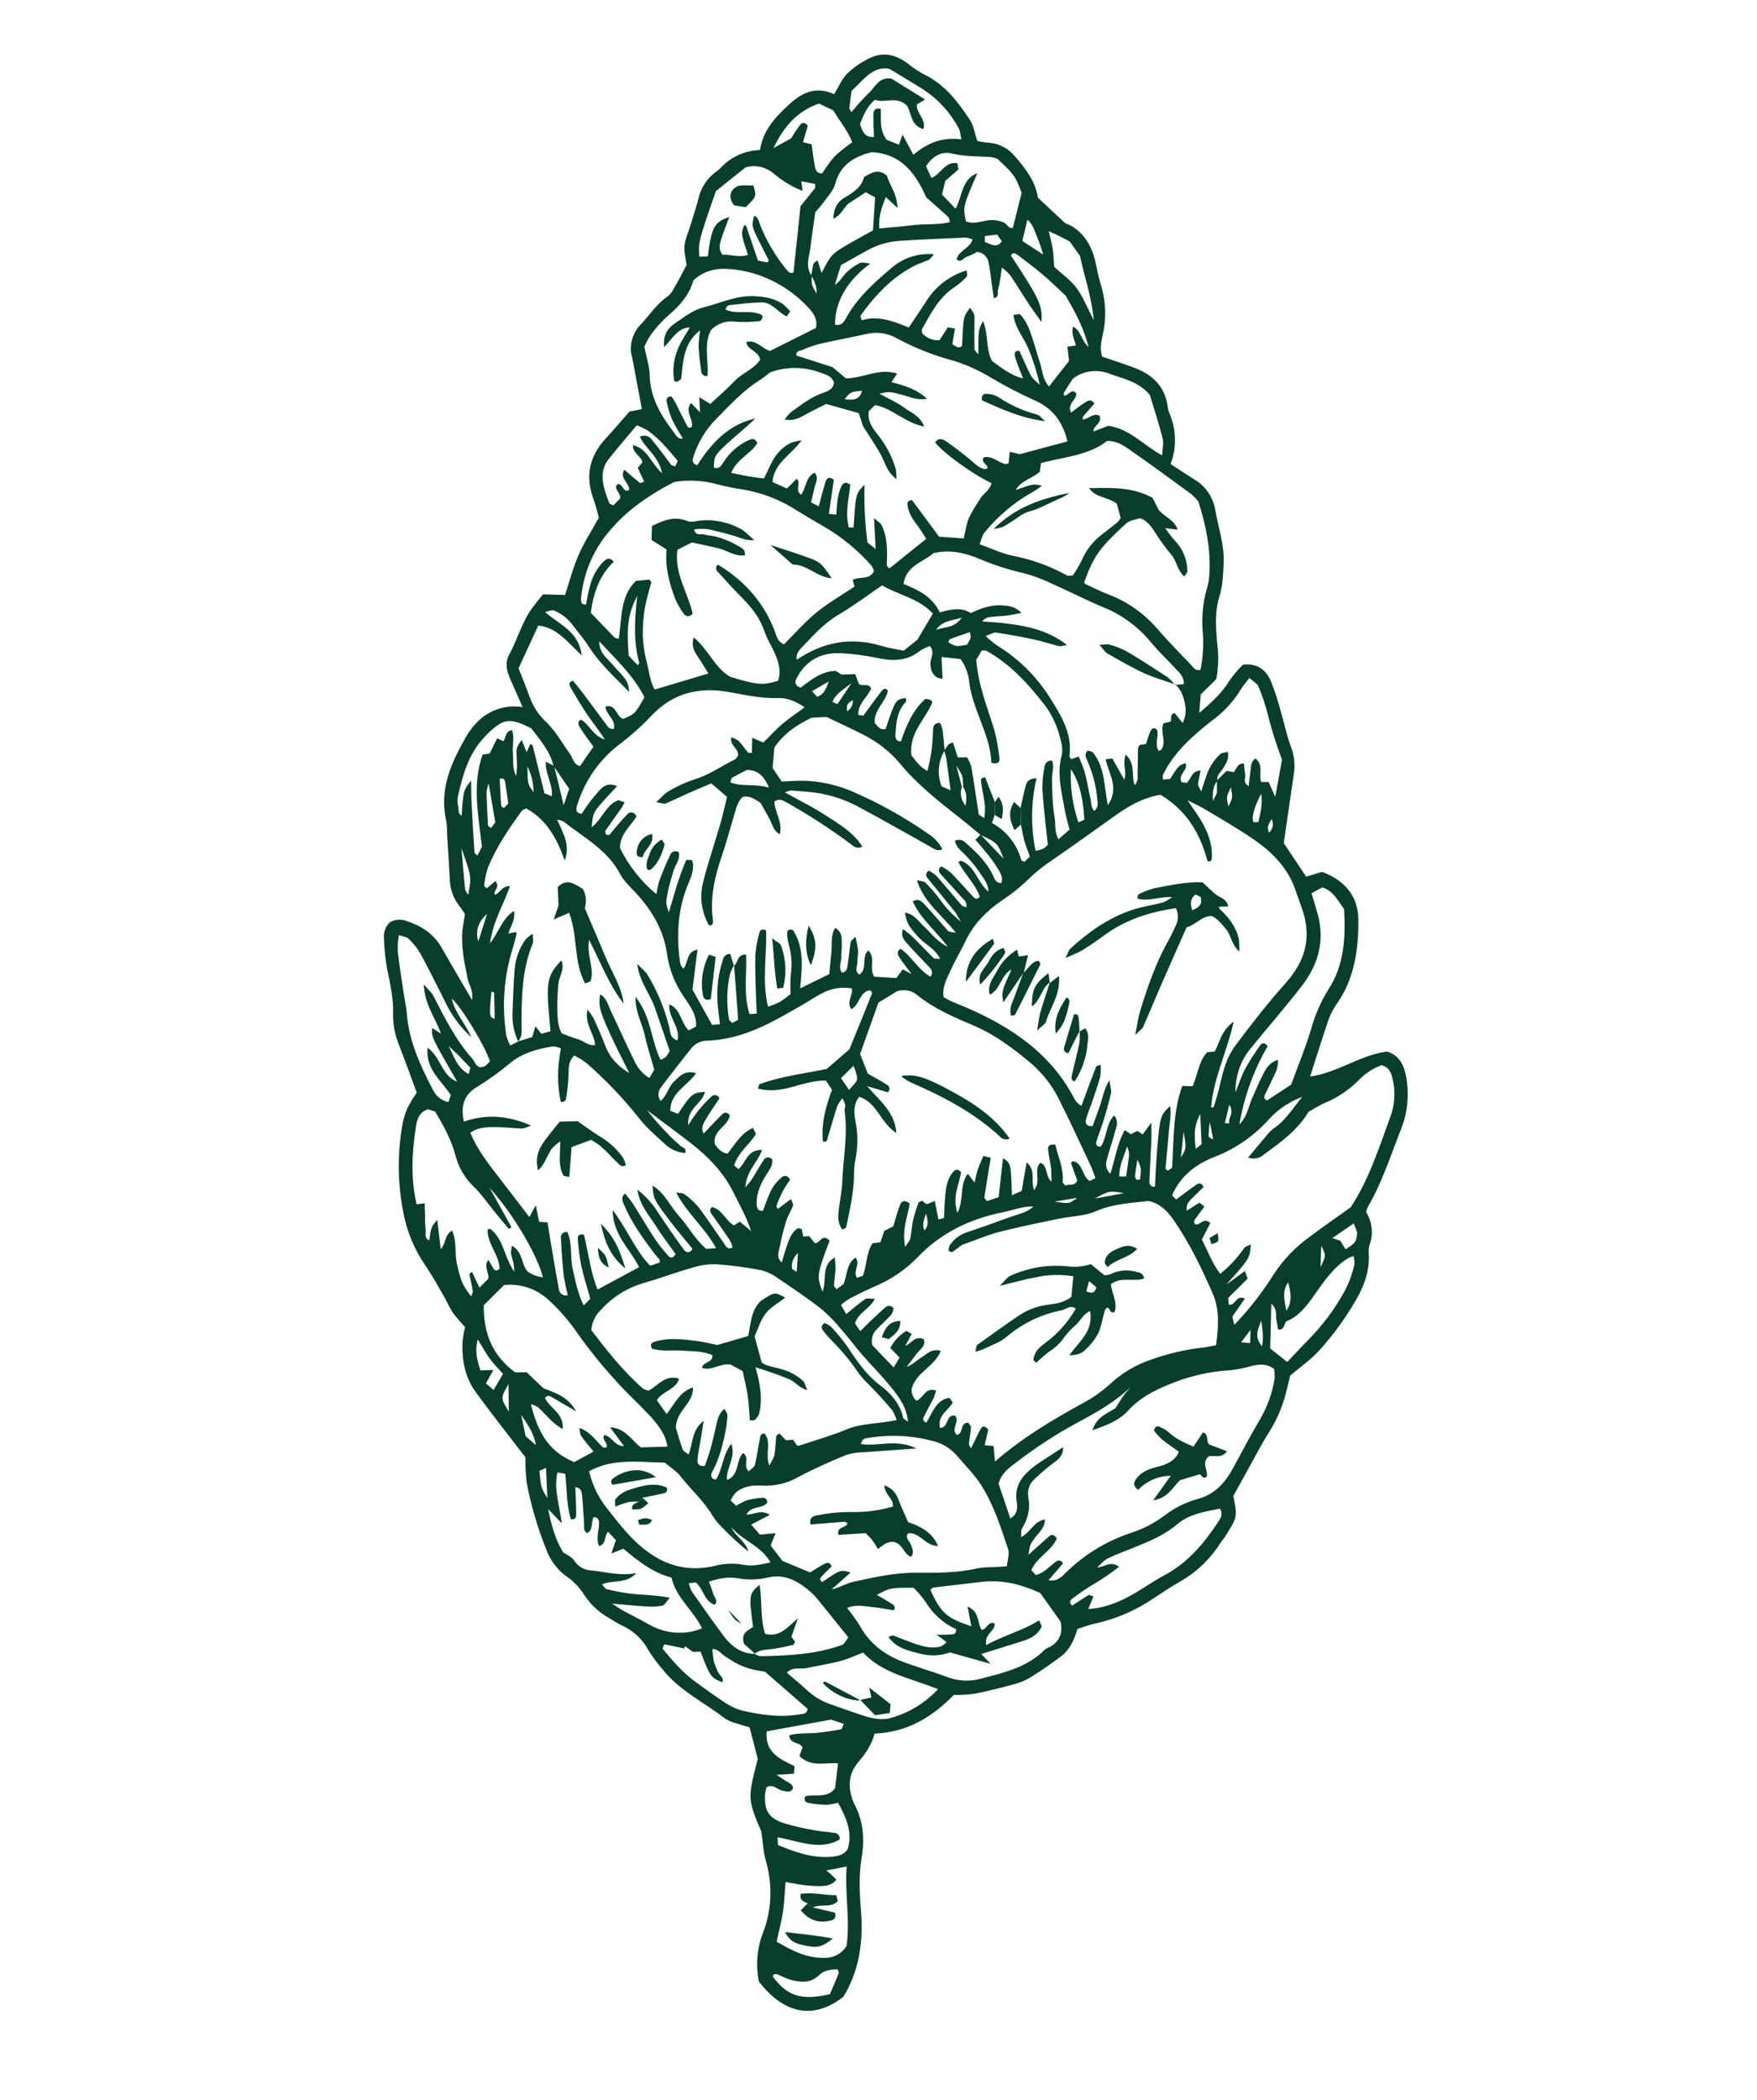<svg width="77" height="92" viewBox="0 0 77 92" fill="none" xmlns="http://www.w3.org/2000/svg">
<path d="M22.901 30.976C22.683 30.479 22.524 30.11 22.359 29.745C22.194 29.38 22.133 29.015 22.312 28.685C22.677 28.01 22.876 27.243 23.334 26.623C23.473 26.436 23.622 26.257 23.798 26.037L24.762 26.067C24.955 25.482 25.111 24.875 25.357 24.313C25.589 23.774 25.913 23.28 26.243 22.683C26.182 22.418 26.108 22.156 26.021 21.898C25.624 20.855 25.84 19.982 26.532 19.224C26.872 18.86 27.191 18.479 27.588 18.028L28.13 17.924C28.05 17.502 27.97 17.082 27.893 16.66C27.817 16.238 27.745 15.82 27.645 15.402C27.632 15.174 27.665 14.948 27.744 14.74C27.823 14.531 27.945 14.344 28.102 14.192C28.478 13.791 28.779 13.314 29.249 12.993C29.429 12.871 29.532 12.629 29.651 12.43C29.799 12.177 29.928 11.912 30.087 11.611C30.062 11.364 29.972 11.055 29.998 10.765C30.025 10.476 30.16 10.195 30.247 9.91C30.368 9.51 30.503 9.113 30.606 8.708C30.712 8.236 30.977 7.824 31.355 7.544C31.428 7.496 31.497 7.44 31.559 7.378C32.009 6.883 32.634 6.595 33.306 6.572C33.444 5.687 34.003 5.103 34.614 4.548C35.172 4.04 35.776 3.769 36.556 4.127C36.746 3.814 36.887 3.483 37.113 3.238C37.365 2.995 37.65 2.789 37.959 2.627C38.616 2.241 39.233 2.337 39.868 2.849C40.086 3.021 40.319 3.17 40.564 3.292C41.424 3.729 41.99 4.472 42.505 5.251C42.67 5.5 42.712 5.83 42.833 6.178C42.989 6.212 43.147 6.237 43.305 6.252C43.53 6.262 43.753 6.322 43.958 6.427C44.163 6.533 44.346 6.682 44.493 6.864C44.973 7.415 45.39 7.985 45.487 8.662L46.682 9.776C47.4 10.038 47.87 10.71 48.041 11.631C48.105 11.964 48.188 12.294 48.287 12.62C48.473 13.306 48.484 14.023 48.32 14.698C48.258 14.998 48.194 15.282 48.303 15.625C48.744 15.775 49.202 15.923 49.654 16.09C50.455 16.385 51.045 16.879 51.17 17.793C51.179 17.885 51.2 17.976 51.233 18.063C51.393 18.424 51.481 18.811 51.493 19.2C51.504 19.59 51.439 19.974 51.301 20.33C51.66 20.563 51.986 20.779 52.331 20.997C52.57 21.135 52.778 21.326 52.938 21.555C53.098 21.785 53.207 22.047 53.255 22.321C53.391 23.105 53.664 23.872 53.626 24.677C53.602 25.164 53.589 25.64 53.448 26.105C53.234 26.772 53.277 27.48 53.344 28.187C53.413 28.71 53.4 29.237 53.306 29.748L52.622 30.424C52.603 30.657 52.584 30.888 52.557 31.23C53.118 30.759 53.56 30.347 53.887 29.807C54.062 29.561 54.258 29.331 54.472 29.119C55.11 29.043 55.484 29.354 55.697 29.841C55.879 30.3 56.031 30.771 56.153 31.249C56.293 31.723 56.386 32.211 56.56 32.671C56.71 33.044 56.763 33.448 56.711 33.84C56.565 34.852 56.416 35.864 56.261 36.936C56.564 37.392 56.89 37.878 57.242 38.406L57.936 38.195C58.961 38.575 59.513 39.283 59.529 40.268C59.544 41.597 59.356 42.869 58.599 43.957C58.444 44.172 58.319 44.408 58.227 44.661C57.948 45.474 57.693 46.298 57.417 47.161C58.618 46.997 59.601 46.222 60.785 46.067C61.364 46.248 61.541 46.709 61.63 47.205C61.766 47.995 61.679 48.798 61.381 49.519C60.933 50.651 60.565 51.82 59.947 52.867C59.914 52.942 59.888 53.02 59.869 53.099C60.003 53.316 60.087 53.559 60.113 53.81C60.139 54.062 60.106 54.312 60.017 54.542C59.984 54.658 59.974 54.781 59.985 54.903C60.035 55.697 59.766 56.377 59.383 57.025C58.936 57.789 58.414 58.502 57.824 59.153C57.454 59.56 56.993 59.881 56.543 60.262C56.487 60.494 56.426 60.755 56.359 61.016C56.205 61.625 55.957 62.202 55.626 62.725C55.295 63.245 55.013 63.8 54.712 64.34C54.499 64.722 54.288 65.106 54.052 65.536C54.085 65.791 54.202 66.136 54.146 66.436C54.09 66.736 53.864 67.012 53.706 67.293C53.652 67.398 53.559 67.478 53.497 67.576C53.057 68.281 52.458 68.861 51.746 69.269C51.342 69.502 50.951 69.759 50.562 70.018C49.786 70.547 48.917 70.923 47.997 71.127C47.738 71.181 47.49 71.278 47.22 71.362C47.162 71.559 47.089 71.751 47.003 71.935C46.901 72.147 46.761 72.337 46.589 72.493C46.154 72.834 45.696 73.145 45.228 73.443C45.007 73.585 44.765 73.694 44.511 73.766C43.916 73.932 43.315 74.082 42.706 74.203C42.407 74.242 42.105 74.258 41.803 74.252C40.881 75.198 39.797 75.887 38.328 75.949C38.207 76.43 37.928 76.832 37.602 77.213C37.215 77.672 37.146 78.229 37.358 78.832C37.376 78.889 37.398 78.945 37.424 79C37.845 79.778 37.896 80.577 37.757 81.409C37.629 82.185 37.673 82.98 37.736 83.776C37.841 85.116 37.634 86.378 36.96 87.478C35.666 88.486 34.377 88.256 33.256 86.808C33.116 86.096 33.175 85.368 33.426 84.708C33.826 83.701 33.872 82.567 33.557 81.495C33.448 81.114 33.435 80.709 33.366 80.242C32.762 78.822 32.76 78.786 33.209 77.058C33.094 76.612 32.981 76.161 32.85 75.677C32.68 75.623 32.48 75.567 32.281 75.501C32.105 75.46 31.936 75.389 31.779 75.292C30.855 74.571 29.769 74.069 29.02 73.113C28.797 72.855 28.595 72.579 28.413 72.289C28.16 71.817 27.76 71.441 27.282 71.225C27.061 71.124 26.855 70.98 26.641 70.856C26.216 70.61 25.853 70.262 25.583 69.842C25.401 69.554 25.166 69.305 24.892 69.108C24.454 68.812 24.119 68.379 23.938 67.877C23.555 66.928 23.267 65.945 23.08 64.944C23.038 64.577 23.02 64.209 23.026 63.842C22.306 62.903 21.553 61.957 20.838 60.973C20.366 60.318 20.235 59.554 20.27 58.781C20.293 58.563 20.33 58.347 20.381 58.136C20.197 57.944 20.023 57.742 19.861 57.53C19.703 57.3 19.597 57.036 19.456 56.794C19.191 56.335 18.938 55.872 18.638 55.436C18.163 54.745 17.836 53.962 17.68 53.142C17.427 51.871 17.41 50.573 17.628 49.317C17.673 49.051 17.748 48.793 17.853 48.549C17.975 48.312 18.112 48.085 18.263 47.868C18.01 47.173 17.756 46.479 17.488 45.782C17.311 45.351 17.221 44.891 17.225 44.431C17.253 43.753 17.097 43.096 16.962 42.431C16.888 42.009 16.843 41.583 16.829 41.157C16.811 41.02 16.824 40.882 16.866 40.754C16.908 40.626 16.978 40.51 17.072 40.417C17.185 40.345 17.314 40.302 17.448 40.292C17.583 40.282 17.72 40.305 17.847 40.359C18.472 40.568 19.006 40.906 19.353 41.517C19.766 42.243 20.194 42.963 20.685 43.805C20.754 43.373 20.54 43.133 20.492 42.866C20.432 42.535 20.352 42.204 20.307 41.869C20.263 41.566 20.245 41.261 20.252 40.957C20.264 40.658 20.33 40.364 20.376 40.04C20.297 39.927 20.214 39.794 20.118 39.675C19.87 39.354 19.728 38.961 19.714 38.56C19.677 37.889 19.638 37.221 19.593 36.548C19.598 36.366 19.587 36.182 19.562 36C19.233 34.596 19.763 33.447 20.396 32.329C20.523 32.097 20.679 31.882 20.86 31.692C21.113 31.412 21.43 31.201 21.785 31.077C22.14 30.952 22.522 30.918 22.901 30.976ZM42.209 34.473C42.201 34 42.201 34 41.908 33.534L42.154 34.476C42.073 34.728 42.08 34.968 42.307 35.304C42.388 34.945 42.358 34.706 42.207 34.476L42.209 34.473ZM24.253 33.547C24.105 32.892 23.657 32.411 23.285 31.909C22.361 31.443 22.089 31.469 21.431 32.086C21.325 32.185 21.226 32.293 21.13 32.403C20.509 33.116 20.267 34.004 20.063 34.913C20.04 35.062 20.048 35.216 20.086 35.365C20.109 35.484 20.06 35.644 20.232 35.734C20.304 34.636 20.304 34.636 20.646 34.192C20.653 34.551 20.65 34.852 20.665 35.153C20.702 35.883 20.744 36.613 20.793 37.343C20.795 37.381 20.86 37.417 20.922 37.484C20.995 37.342 21.06 37.216 21.121 37.096C20.961 35.723 20.684 34.355 21.151 33.056L21.457 33.013C21.57 32.793 21.678 32.566 21.787 32.344L22.063 32.472C22.18 32.309 22.134 32.037 22.439 31.985C22.556 32.31 22.446 32.635 22.475 32.956C22.506 33.303 22.44 33.657 22.622 33.995C22.659 33.743 22.667 33.486 22.646 33.229C22.623 32.757 22.623 32.757 22.862 32.415L23.079 32.953C23.151 32.792 23.195 32.694 23.239 32.596C23.296 32.628 23.343 32.635 23.345 32.657C23.515 33.339 23.681 34.023 23.86 34.753L24.181 34.882C24.241 34.358 23.889 33.919 23.92 33.37L24.283 33.555C24.348 33.817 24.414 34.08 24.479 34.344C24.543 34.608 24.595 34.846 24.702 35.274C24.816 34.932 24.878 34.749 24.944 34.556L24.253 33.547ZM53.327 34.195L53.751 33.774L54.073 33.828C54.209 33.66 54.222 33.435 54.511 33.449C54.53 33.613 54.552 33.779 54.571 33.953C54.589 34.099 54.457 34.279 54.718 34.439C54.75 34.18 54.774 33.973 54.803 33.768C54.832 33.563 54.815 33.351 55.024 33.23C55.395 33.539 55.148 33.933 55.273 34.26L55.6 34.259L55.887 34.909C56.003 34.27 56.094 33.776 56.183 33.281C55.926 32.61 55.713 31.924 55.543 31.228C55.441 30.84 55.312 30.459 55.157 30.087C55.095 29.943 54.916 29.847 54.755 29.702C54.613 29.887 54.497 30.012 54.407 30.158C54.105 30.665 53.714 31.108 53.253 31.465C52.95 31.693 52.656 31.933 52.375 32.183C51.809 32.691 51.3 33.245 50.964 33.955C50.944 33.995 50.966 34.059 50.97 34.153L51.278 34.126C51.652 33.539 51.652 33.539 51.953 33.431C52.089 33.76 51.606 33.911 51.779 34.267L52.01 34.296C52.215 34.121 52.214 33.76 52.617 33.76C52.574 33.968 52.526 34.16 52.501 34.356C52.494 34.413 52.554 34.483 52.643 34.672C52.735 34.392 52.786 34.228 52.842 34.068C52.96 33.665 53.182 33.307 53.485 33.031C53.558 32.971 53.683 32.974 53.812 32.941C53.867 33.279 53.718 33.461 53.605 33.659C53.506 33.831 53.306 33.945 53.35 34.197C53.193 34.405 53.126 34.636 53.155 35.095C53.269 34.855 53.323 34.792 53.329 34.721C53.337 34.547 53.328 34.37 53.327 34.195ZM35.552 12.082C35.585 11.907 35.603 11.728 35.652 11.558C35.67 11.497 35.757 11.466 35.827 11.405L36.007 11.96C36.431 11.133 36.431 11.133 37.265 10.646C37.591 10.46 37.923 10.28 38.258 10.094C38.291 9.593 38.32 9.119 38.352 8.648L37.94 8.421C37.706 8.58 37.464 8.737 37.224 8.892C36.984 9.047 36.896 9.413 36.521 9.585C36.535 9.095 36.717 8.824 37.035 8.642C37.422 8.424 37.772 8.172 37.864 7.756C38.208 7.564 38.486 7.374 38.868 7.694C38.979 8.106 39.323 8.497 39.329 9.108L38.822 8.633C38.631 9.098 38.493 9.514 38.535 10.009C39.061 9.958 39.558 9.92 40.051 9.86C40.571 9.797 41.117 9.863 41.629 9.732C41.596 9.616 41.596 9.542 41.561 9.509C41.264 9.238 40.961 8.975 40.592 8.644C40.151 7.662 39.547 6.735 38.194 6.666C37.487 6.854 36.84 7.174 36.607 8.044C36.525 8.346 36.284 8.597 36.097 8.858C35.983 9.011 35.86 9.157 35.729 9.295C35.644 9.91 35.568 10.382 35.514 10.855C35.467 11.262 35.276 11.67 35.572 12.083C35.566 12.49 35.566 12.49 35.791 12.866C35.796 12.589 35.712 12.313 35.552 12.082ZM33.098 72.454L33.071 72.452C33.148 72.503 33.233 72.539 33.322 72.557C34.542 72.534 35.757 72.478 36.9 72.064C37.01 72.025 37.072 71.865 37.179 71.733C36.681 71.115 36.221 70.534 35.748 69.963C35.623 69.821 35.484 69.694 35.333 69.584C34.825 69.182 34.282 68.957 33.649 69.112C33.215 69.213 32.762 69.223 32.317 69.14C31.896 69.068 31.499 69.151 31.065 69.294C31.14 69.47 31.206 69.65 31.262 69.833C31.3 69.983 31.503 70.139 31.308 70.302C30.852 70.135 30.826 69.598 30.493 69.326L30.186 69.36C30.213 69.481 30.255 69.599 30.311 69.711C30.773 70.371 31.237 71.032 31.72 71.68C32.068 72.139 32.504 72.461 33.097 72.453L33.098 72.454ZM43.596 35.701C43.559 35.806 43.521 35.91 43.471 36.052C43.781 36.219 44.056 36.45 44.277 36.731C44.499 37.011 44.663 37.334 44.757 37.678C44.767 37.712 44.842 37.726 44.896 37.758L45.134 37.522C45.049 37.283 44.956 37.061 44.892 36.831C44.828 36.602 44.79 36.359 44.742 36.123C44.735 35.88 44.73 35.636 44.725 35.392C44.798 35.073 44.864 34.749 44.948 34.434C44.995 34.258 45.077 34.097 45.425 34.098C45.183 35.128 45.168 36.212 45.382 37.27C45.497 37.255 45.609 37.226 45.717 37.184C45.793 37.136 45.861 37.078 45.921 37.011C45.833 36.154 45.731 35.371 45.681 34.577C45.678 34.244 45.71 33.913 45.777 33.591C45.785 33.509 45.824 33.435 45.885 33.385C45.947 33.335 46.026 33.312 46.106 33.321C46.214 33.587 46.099 33.847 46.103 34.109C46.105 34.417 46.112 34.718 46.132 35.021C46.145 35.293 46.176 35.571 46.222 35.838C46.268 36.105 46.201 36.438 46.387 36.769C46.568 36.609 46.717 36.479 46.871 36.343C46.799 36.049 46.717 35.783 46.669 35.514C46.528 34.701 46.301 33.89 46.534 33.072C46.569 32.863 46.552 32.646 46.486 32.441C46.37 31.893 46.139 31.374 45.809 30.919C45.083 29.982 44.29 29.102 43.241 28.519C43.194 28.491 43.128 28.502 43.031 28.491C42.937 28.649 42.831 28.822 42.785 28.899C42.869 30.019 43.264 30.966 43.563 31.936C43.674 32.352 43.753 32.775 43.8 33.2C43.822 33.354 43.772 33.504 43.446 33.417C43.409 32.153 42.567 31.037 42.459 29.733C42.42 29.522 42.35 29.317 42.252 29.124C42.207 29.036 42.156 28.952 42.097 28.873L41.262 28.783L41.308 29.739C41.221 29.732 41.135 29.71 41.053 29.674C40.829 29.517 40.768 29.285 40.778 29.023C40.792 28.795 40.976 28.579 40.752 28.301C40.594 28.358 40.442 28.433 40.3 28.523C39.78 28.942 39.187 28.975 38.533 28.842C37.973 28.721 37.406 28.646 36.838 28.616C36.005 28.581 35.342 28.916 34.938 29.662C34.871 29.793 34.752 29.997 35.083 30.126C35.523 29.805 35.967 29.413 36.619 29.39L36.882 29.552L37.481 29.535L37.641 29.967C37.841 30.097 38.053 29.892 38.178 30.166C38.022 30.547 37.602 30.806 37.612 31.322L37.837 31.352C38.112 30.977 38.365 30.621 38.631 30.281C38.683 30.216 38.794 30.098 38.911 30.257C38.812 30.779 38.278 31.106 38.336 31.674C38.483 31.849 38.596 32.003 38.811 31.937C39.245 30.642 39.245 30.642 39.703 30.578C39.703 30.636 39.727 30.717 39.7 30.746C39.317 31.137 39.276 31.646 39.243 32.165C39.235 32.314 39.25 32.475 39.484 32.48C39.718 31.775 40.01 31.101 40.557 30.617C40.649 30.631 40.709 30.637 40.765 30.652C40.786 30.665 40.806 30.69 40.868 30.749C40.569 31.509 39.824 32.092 39.944 33.09C40.131 33.321 40.31 33.608 40.643 33.773C40.796 33.211 40.878 32.628 40.888 32.038C40.888 31.863 40.901 31.662 41.202 31.67C41.248 31.771 41.283 31.876 41.308 31.984C41.347 32.283 41.369 32.585 41.396 32.885C41.256 33.112 41.171 33.371 41.148 33.643C41.124 33.916 41.164 34.192 41.263 34.452L41.659 34.62C41.59 34.122 41.536 33.67 41.474 33.229C41.45 33.112 41.418 32.997 41.377 32.885C41.443 32.79 41.505 32.691 41.579 32.605C41.611 32.57 41.672 32.562 41.763 32.525L41.975 33.181L42.379 33.178C42.459 33.308 42.523 33.448 42.568 33.594C42.688 34.275 42.78 34.965 42.893 35.686L43.138 35.845C43.162 35.663 43.172 35.478 43.166 35.293C43.126 34.964 43.047 34.634 43.003 34.304C42.989 34.203 42.951 34.048 43.178 34.061L43.602 35.146C43.594 35.331 43.596 35.515 43.596 35.701ZM51.486 30.005L51.884 29.971C51.895 29.671 51.713 29.491 51.541 29.314C51.158 28.905 50.748 28.517 50.394 28.084C49.827 27.414 49.109 26.898 48.308 26.586C47.548 26.265 46.809 25.883 46.053 25.549C45.668 25.364 45.268 25.216 44.858 25.108C44.208 24.962 43.569 24.757 42.949 24.496C42.297 24.215 41.617 24.063 40.908 24.235C40.455 24.636 39.724 24.76 39.596 25.58C40.223 25.843 40.847 26.114 41.186 26.829C41.667 26.692 42.13 26.588 42.544 26.857C43.132 26.585 43.52 26.49 43.96 26.524C44.219 26.544 44.483 26.567 44.769 26.85C44.498 26.902 44.31 26.945 44.118 26.97C43.927 26.996 43.761 26.994 43.585 27.014C43.408 27.034 43.2 27.015 43.043 27.226C44.935 27.333 45.884 27.592 46.762 28.255C46.609 28.28 46.501 28.329 46.406 28.306C46.053 28.223 45.706 28.099 45.353 28.024C44.792 27.904 44.228 27.799 43.665 27.714C43.545 27.695 43.415 27.787 43.193 27.862C43.347 28.008 43.511 28.144 43.682 28.268C44.636 28.848 45.447 29.654 46.044 30.616C46.523 31.378 46.998 32.161 46.869 33.109C46.863 33.153 46.917 33.208 46.944 33.259L47.276 33.145C47.362 33.363 47.453 33.553 47.516 33.757C47.569 33.934 47.612 34.112 47.647 34.292C47.691 34.503 47.725 34.717 47.779 34.927C47.833 35.137 47.792 35.332 47.949 35.529C48.012 35.482 48.059 35.417 48.086 35.342C48.112 35.266 48.116 35.183 48.097 35.103C48.053 34.487 47.9 33.88 47.644 33.311C47.583 33.175 47.514 33.025 47.669 32.881C47.739 32.906 47.848 32.909 47.895 32.965C48.416 33.599 48.378 34.386 48.549 35.277C49.081 34.513 48.577 33.89 48.455 33.261L48.748 33.23L49.274 34.161C49.392 33.779 49.176 33.437 49.337 33.06C49.777 33.467 49.567 33.958 49.728 34.403C49.908 34.201 49.846 33.985 49.856 33.791C49.873 33.46 49.861 33.122 49.871 32.79C49.873 32.736 49.923 32.688 49.95 32.636C50.034 32.623 50.117 32.608 50.224 32.592C50.285 32.41 50.336 32.213 50.418 32.03C50.473 31.923 50.567 31.844 50.706 31.968C50.803 32.263 50.576 32.59 50.785 32.899C50.849 32.864 50.883 32.857 50.897 32.836C51.142 32.486 50.818 32.052 50.992 31.687L51.302 31.612C51.362 31.494 51.245 31.3 51.478 31.236L51.828 31.675C51.952 31.431 51.99 31.148 51.936 30.87C51.876 30.529 51.767 30.211 51.494 29.968L51.486 30.005ZM22.71 45.63L22.688 45.629L23.325 45.434C23.376 45.261 23.414 45.13 23.465 44.959L23.724 45.289L24.124 45.18C24.081 44.602 24.008 44.054 24.007 43.512C24.007 42.836 24.154 42.537 24.606 42.072C24.765 42.479 24.495 42.773 24.471 43.116C24.437 43.476 24.421 43.838 24.422 44.202C24.433 44.56 24.435 44.929 24.617 45.27C24.865 45.363 25.09 45.462 25.323 45.525C25.578 45.597 25.789 45.835 26.082 45.779C26.044 45.279 25.604 44.859 25.747 44.226C25.845 44.345 25.933 44.471 26.011 44.603C26.189 45 26.369 45.393 26.521 45.802C26.716 46.315 27.036 46.681 27.578 47.012C27.263 46.371 26.978 45.825 26.724 45.266C26.27 44.265 26.222 44.038 26.301 43.56C26.605 43.736 26.654 44.06 26.788 44.331C27.125 45.029 27.437 45.742 27.78 46.434C27.919 46.764 28.157 47.043 28.457 47.228C28.542 47.087 28.611 46.969 28.674 46.862C28.523 46.326 28.359 45.826 28.246 45.318C28.133 44.811 27.84 44.35 27.849 43.666C28.556 44.562 28.521 45.573 28.949 46.43C29.036 46.398 29.117 46.353 29.19 46.296C29.252 46.217 29.305 46.13 29.349 46.038L28.699 44.148C28.492 43.549 28.033 43.038 27.924 42.225C28.152 42.464 28.301 42.572 28.386 42.715C28.817 43.434 29.138 44.214 29.336 45.025C29.382 45.205 29.345 45.465 29.688 45.579C29.831 45.003 29.264 44.553 29.336 43.999C29.844 44.218 29.828 44.789 30.179 45.142L30.507 44.968C30.531 44.402 30.205 44.036 29.961 43.655C29.59 43.118 29.344 42.505 29.243 41.864C29.105 40.779 28.581 39.885 27.84 39.089C27.608 38.839 27.338 38.598 27.184 38.304C26.618 37.222 25.581 36.693 24.693 35.989C24.603 35.948 24.509 35.92 24.413 35.906C24.695 36.513 25.002 37.054 24.746 37.696C24.411 36.738 23.952 35.9 23.055 35.416C22.964 35.468 22.9 35.48 22.867 35.526C22.296 36.309 21.75 37.109 21.38 38.02C21.298 38.273 21.244 38.536 21.219 38.804C21.215 38.831 21.291 38.875 21.331 38.911C21.457 38.807 21.588 38.706 21.706 38.602C21.947 38.863 21.617 38.995 21.68 39.199C21.915 39.139 21.988 38.798 22.351 38.821C22.069 39.633 21.619 40.325 21.474 41.326C21.887 40.799 22.007 40.235 22.527 39.908C22.591 40.342 22.359 40.596 22.277 40.896L22.605 40.833C22.619 40.858 22.646 40.884 22.64 40.901C22.582 41.132 22.53 41.365 22.457 41.59C22.081 42.795 21.989 44.087 22.189 45.362C22.23 45.514 22.287 45.661 22.36 45.801L22.71 45.63ZM32.174 42.301C32.359 42.182 32.275 41.809 32.697 41.818C32.736 42.682 32.568 43.556 32.848 44.427L33.164 44.406C33.156 44.218 33.146 44.041 33.138 43.862C33.12 43.192 33.084 42.521 33.102 41.852C33.127 41.521 33.185 41.196 33.275 40.881C33.299 40.775 33.364 40.658 33.575 40.76C33.61 41.842 33.389 42.948 33.655 44.103C33.837 44.046 34.014 43.975 34.185 43.891C34.346 43.785 34.5 43.67 34.647 43.546C34.63 43.259 34.634 42.973 34.658 42.689C34.722 42.239 34.687 41.775 34.556 41.331C34.517 41.183 34.497 41.031 34.498 40.88C34.499 40.72 34.611 40.7 34.754 40.745C35.255 41.528 35.15 42.375 35.067 43.3L36.342 42.676C36.376 42.334 36.409 42.008 36.438 41.68C36.468 41.353 36.399 40.969 36.601 40.648C36.916 40.83 36.878 41.085 36.89 41.314C36.902 41.543 36.867 41.737 36.868 41.951C36.869 42.166 36.73 42.395 36.9 42.612C37.134 42.572 37.127 42.395 37.149 42.26C37.203 41.934 37.226 41.601 37.28 41.274C37.291 41.208 37.376 41.16 37.49 41.037C37.539 41.232 37.577 41.428 37.604 41.626C37.614 41.808 37.572 41.985 37.573 42.17C37.574 42.356 37.432 42.505 37.653 42.697C38.038 42.474 37.734 41.899 38.055 41.639C38.394 41.988 38.069 42.382 38.31 42.788L39.28 42.847C39.414 42.67 39.482 42.579 39.564 42.47L39.953 42.669C39.771 42.429 39.582 42.202 39.426 41.958C39.356 41.847 39.262 41.681 39.473 41.569C39.958 41.904 40.247 42.494 40.781 42.791C40.918 42.585 40.817 42.465 40.704 42.347C40.383 42.008 40.055 41.675 39.747 41.325C39.609 41.169 39.46 40.993 39.578 40.702C39.727 40.823 39.871 40.922 39.996 41.045C40.306 41.349 40.603 41.669 40.916 41.972C40.961 42.015 41.066 41.991 41.203 42.007C40.971 41.544 40.542 41.377 40.256 41.061C39.841 40.603 39.744 40.469 39.657 39.984C40.072 40.034 40.267 40.387 40.534 40.627C40.801 40.867 41.012 41.209 41.543 41.486C40.943 40.707 40.319 40.212 40.003 39.491C40.213 39.349 40.378 39.47 40.496 39.597C40.858 39.983 41.194 40.391 41.549 40.783C41.589 40.826 41.683 40.818 41.888 40.864C41.265 40.063 40.486 39.537 40.184 38.559C40.356 38.607 40.491 38.603 40.557 38.669C40.775 38.889 40.979 39.122 41.167 39.369C41.43 39.753 41.751 40.093 42.116 40.376C41.958 40.122 41.904 40.013 41.83 39.922C41.442 39.437 41.044 38.958 40.652 38.476C40.57 38.374 40.551 38.256 40.703 38.14C40.827 38.206 40.944 38.288 41.05 38.383C41.421 38.803 41.775 39.236 42.142 39.659C42.186 39.709 42.276 39.72 42.354 39.751C42.393 39.497 42.214 39.394 42.101 39.263C41.813 38.933 41.517 38.619 41.224 38.297C41.145 38.205 41.086 38.087 41.248 37.953C41.399 38.03 41.541 38.124 41.671 38.234C41.999 38.565 42.303 38.92 42.623 39.261C42.701 39.343 42.797 39.455 42.94 39.282C42.742 38.727 42.277 38.296 41.996 37.768C42.064 37.733 42.095 37.703 42.114 37.709C42.731 37.928 42.823 38.641 43.319 39.065C43.312 38.666 43.059 38.442 42.908 38.186C42.749 37.955 42.572 37.738 42.377 37.537C42.187 37.312 41.908 37.16 41.853 36.835C41.924 36.796 42.007 36.782 42.089 36.796C42.171 36.81 42.248 36.85 42.308 36.911C42.774 37.324 43.227 37.747 43.505 38.326C43.579 38.478 43.623 38.689 43.882 38.684C43.982 38.424 43.813 38.207 43.697 38.004C43.549 37.763 43.381 37.535 43.196 37.322C43.051 37.139 42.895 36.964 42.747 36.788C42.85 36.685 42.912 36.625 42.974 36.564L43.986 37.623C43.716 36.927 43.716 36.927 42.974 36.579C42.686 36.343 42.405 36.097 42.115 35.875C41.165 35.125 40.208 34.387 39.43 33.436C38.983 32.91 38.436 32.484 37.827 32.185C37.282 31.902 36.727 31.652 36.216 31.407L35.562 31.445C34.925 31.759 34.364 32.119 33.938 32.746L33.857 33.641L34.258 34.239L34.805 34.21C35.674 34.168 36.55 34.329 37.368 34.681C38.522 35.18 39.628 35.797 40.671 36.523C40.935 36.686 41.153 36.921 41.299 37.2C41.07 37.328 40.899 37.162 40.721 37.064C39.725 36.511 38.736 35.945 37.733 35.406C37.167 35.089 36.558 34.87 35.931 34.756C35.516 34.688 35.095 34.665 34.677 34.632C34.606 34.628 34.534 34.673 34.398 34.714C35.041 35.073 35.643 35.365 36.201 35.731C36.779 36.107 37.394 36.459 37.792 37.09C37.547 37.213 37.406 37.072 37.263 36.962C36.367 36.297 35.432 35.692 34.464 35.151C34.307 35.061 34.139 34.964 33.938 35.117C33.943 35.579 34.316 36.016 34.173 36.549C33.879 36.387 33.845 36.093 33.718 35.865L33.33 35.17C33.055 35.002 32.83 34.826 32.531 34.926C32.318 35.141 32.256 35.437 32.171 35.721C31.991 36.321 31.829 36.929 31.627 37.519C31.325 38.404 31.116 39.302 31.239 40.273C31.251 40.376 31.294 40.527 31.078 40.548C30.916 40.27 30.808 39.964 30.761 39.647C30.713 39.331 30.728 39.011 30.802 38.706C30.95 38.065 31.164 37.443 31.349 36.814C31.442 36.499 31.544 36.188 31.63 35.87C31.715 35.552 31.782 35.242 31.863 34.91L31.171 34.32C30.821 34.47 30.473 34.614 30.127 34.767C29.807 34.909 29.495 35.069 29.168 35.2C29.092 35.231 28.976 35.176 28.758 35.142C28.996 34.928 29.124 34.761 29.294 34.668C29.644 34.457 30.017 34.284 30.405 34.153C31.066 33.962 31.609 33.564 32.209 33.27C32.266 33.224 32.313 33.165 32.346 33.098C32.375 32.779 31.966 32.666 32.052 32.302C32.165 32.336 32.273 32.389 32.37 32.458C32.52 32.612 32.638 32.798 32.779 32.964C32.804 32.992 32.874 32.979 32.951 32.988C32.956 32.777 32.959 32.572 32.964 32.321L33.454 32.53C33.736 32.252 33.989 31.969 34.277 31.723C34.565 31.478 34.913 31.244 35.265 30.986C34.872 30.727 34.508 30.568 34.111 30.582C33.388 30.606 32.682 30.453 31.967 30.322C30.644 30.076 29.486 30.365 28.563 31.341C28.142 31.788 27.686 32.199 27.201 32.571C26.302 33.232 25.637 34.173 25.296 35.264C25.241 35.436 25.212 35.63 25.493 35.65C25.68 35.353 25.888 35.071 26.113 34.804C26.33 34.573 26.53 34.223 27.044 34.439C26.776 34.734 26.535 34.982 26.313 35.24C26.002 35.602 25.988 35.654 25.927 36.242C26.402 35.881 26.547 35.258 27.105 35.054L27.374 35.151C27.306 35.265 27.26 35.374 27.191 35.463C26.973 35.773 26.747 36.079 26.533 36.393C26.515 36.427 26.548 36.5 26.556 36.559L26.694 36.587C26.967 36.269 27.219 35.949 27.502 35.663C27.589 35.574 27.764 35.528 27.897 35.765C27.643 36.191 27.177 36.522 27.168 37.147C27.552 37.931 28.099 38.623 28.768 39.173C28.794 38.98 28.834 38.79 28.887 38.605C29.033 38.217 29.188 37.832 29.367 37.462C29.38 37.425 29.4 37.391 29.427 37.364C29.454 37.337 29.487 37.316 29.523 37.304C29.559 37.292 29.598 37.288 29.637 37.292C29.675 37.297 29.713 37.311 29.746 37.332C29.826 37.653 29.595 37.879 29.515 38.154C29.422 38.468 29.325 38.783 29.261 39.106C29.175 39.572 29.177 39.569 29.311 39.973C29.554 39.176 29.747 38.4 30.082 37.665L30.331 37.684C30.445 38.056 30.309 38.374 30.188 38.656C29.702 39.786 29.625 40.977 29.813 42.216C29.824 42.288 29.893 42.357 29.94 42.442C30.185 42.186 30.052 41.688 30.567 41.605L30.347 43.351L31.206 44.899L31.551 44.872C31.515 44.565 31.477 44.292 31.453 44.02C31.393 43.348 31.47 42.678 31.68 42.053C31.692 41.974 31.732 41.904 31.792 41.856C31.852 41.808 31.928 41.784 32.005 41.789L32.158 42.301C32.087 42.426 32.029 42.558 31.985 42.695C31.848 43.337 31.836 44.007 31.951 44.665C31.959 44.71 32.026 44.746 32.091 44.815L32.349 44.681L32.174 42.301ZM51.364 51.165C51.447 49.919 51.401 48.694 51.813 47.575L52.264 47.587C52.496 47.069 52.531 46.498 52.903 46.098L53.232 46.065C53.464 45.661 53.511 45.156 54.068 44.755C53.755 46.141 53.175 47.249 53.075 48.524C53.146 48.505 53.192 48.504 53.196 48.49C53.295 48.146 53.405 47.807 53.481 47.458C53.611 46.866 53.781 46.28 54.135 45.811C54.837 44.873 55.558 43.946 56.337 43.075C57.193 42.12 57.521 41.064 57.042 39.758C56.957 39.525 56.874 39.291 56.793 39.053C56.45 37.989 55.691 37.269 54.807 36.682C54.141 36.236 53.445 35.837 52.759 35.424C52.566 35.313 52.363 35.222 52.045 35.061C52.306 35.446 52.484 35.693 52.642 35.958C52.933 36.447 53.13 36.965 53.11 37.532C53.106 37.629 53.101 37.784 52.918 37.727C52.596 36.484 51.963 35.471 50.855 34.818C50.11 34.946 49.528 35.276 48.976 35.658C48.021 36.331 47.087 37.015 46.117 37.679C45.704 37.952 45.32 38.265 44.967 38.614C44.65 38.917 44.307 39.188 43.941 39.426C43.255 39.895 42.678 40.455 42.314 41.229C42.125 41.631 41.891 42.007 41.709 42.41C41.526 42.812 41.286 43.186 41.35 43.681C41.468 43.749 41.58 43.813 41.688 43.865C41.913 43.964 42.14 44.05 42.365 44.147C44.35 45.01 46.093 46.173 47.129 48.218C47.204 48.309 47.293 48.387 47.392 48.448C47.622 47.83 47.827 47.273 48.04 46.72C48.056 46.691 48.133 46.688 48.239 46.656C48.249 46.839 48.239 47.022 48.21 47.201C48.097 47.602 47.956 47.993 47.822 48.389C47.732 48.608 47.654 48.831 47.587 49.06C47.553 49.213 47.619 49.361 47.886 49.331C47.986 49.051 48.095 48.745 48.204 48.444C48.322 48.121 48.359 47.76 48.619 47.319C48.66 47.621 48.718 47.769 48.689 47.893C48.589 48.328 48.468 48.759 48.333 49.181C48.248 49.466 48.124 49.737 48.045 50.023C48.011 50.142 48.077 50.257 48.244 50.228C48.514 49.825 48.46 49.249 48.827 48.867C49.03 49.119 48.938 49.322 48.886 49.513C48.778 49.917 48.644 50.312 48.53 50.715C48.467 50.94 48.405 51.173 48.661 51.424C48.869 50.779 48.957 50.094 49.298 49.504L49.556 49.69L49.849 49.544L50.075 49.699C50.171 49.571 50.267 49.441 50.46 49.183C50.459 49.575 50.468 49.8 50.455 50.033C50.43 50.608 50.392 51.182 50.371 51.758C50.366 51.79 50.37 51.824 50.381 51.855C50.392 51.887 50.41 51.915 50.434 51.938C50.458 51.961 50.487 51.978 50.519 51.987C50.55 51.996 50.583 51.997 50.614 51.99C50.648 51.397 50.672 50.79 50.725 50.192C50.836 48.926 50.87 48.834 51.277 48.456C51.341 48.851 51.257 49.2 51.226 49.553C51.181 50.094 51.128 50.637 51.079 51.177C51.077 51.209 51.138 51.252 51.173 51.292C51.225 51.25 51.271 51.22 51.364 51.165ZM48.008 51.611C47.925 51.389 47.88 51.241 47.813 51.099C47.363 50.145 46.926 49.184 46.45 48.241C46.154 47.618 45.734 47.062 45.218 46.612C44.431 45.95 43.612 45.328 42.675 44.932C41.798 44.56 40.931 44.19 40.169 43.574C39.939 43.389 39.679 43.339 39.322 43.417C39.095 43.563 38.794 43.741 38.498 43.923C38.219 44.701 37.95 45.454 37.693 46.176L38.033 47.038C38.334 47.212 38.606 47.351 38.856 47.514C38.941 47.562 39.056 47.673 38.915 47.854L38.002 47.586C38.579 48.245 39.219 48.728 39.282 49.635C38.59 49.202 38.443 48.3 37.656 48.05C37.392 48.38 37.425 48.74 37.488 49.101C37.604 49.675 37.602 50.262 37.483 50.824C37.443 51.031 37.425 51.243 37.429 51.456C37.416 52.251 37.242 53.009 37.081 53.775C37.072 53.809 36.993 53.824 36.914 53.865C36.706 53.592 36.726 53.298 36.757 53.009C36.807 52.59 36.899 52.173 36.914 51.754C36.955 50.726 37.162 49.715 37.015 48.669C37.002 48.581 37.049 48.488 37.041 48.401C37.012 48.3 36.972 48.203 36.921 48.111C36.834 48.212 36.759 48.322 36.698 48.442C36.551 48.895 36.424 49.354 36.282 49.812C36.252 49.906 36.269 50.063 36.064 50.008C35.982 49.205 36.195 48.463 36.462 47.747L36.199 47.34C35.161 47.317 34.273 47.993 33.213 47.685C33.25 47.594 33.259 47.509 33.297 47.494C34.236 47.15 35.233 47.033 36.229 46.832C36.571 46.537 36.923 46.232 37.224 45.971C37.578 45.105 37.902 44.312 38.219 43.513C38.231 43.488 38.17 43.427 38.142 43.383C37.66 43.432 37.679 44.026 37.31 44.214C37.077 43.865 37.395 43.612 37.333 43.301C36.887 43.224 36.436 43.296 36.046 43.506C35.784 43.631 35.543 43.801 35.29 43.948C33.949 44.723 32.626 45.541 30.982 45.591C30.848 45.594 30.717 45.626 30.597 45.684C30.478 45.743 30.373 45.828 30.29 45.932C29.855 46.484 29.418 47.037 28.993 47.599C28.877 47.757 28.773 47.954 28.948 48.231C29.232 48.005 29.29 47.618 29.533 47.388C29.776 47.158 30.006 46.87 30.505 47.013C30.114 47.589 29.378 47.856 29.374 48.664L29.716 48.799C30.285 47.929 30.353 47.869 30.897 47.833C30.778 48.361 30.101 48.539 30.16 49.295C30.352 49.013 30.452 48.838 30.579 48.687C30.76 48.459 30.957 48.246 31.168 48.047C31.191 48.02 31.222 47.999 31.256 47.987C31.29 47.975 31.327 47.972 31.363 47.979C31.399 47.986 31.434 48.002 31.463 48.025C31.492 48.049 31.516 48.08 31.531 48.115C30.72 49.33 30.72 49.33 30.829 49.668C31.104 49.381 31.375 49.086 31.661 48.808C31.682 48.784 31.709 48.767 31.739 48.757C31.769 48.746 31.801 48.745 31.833 48.751C31.865 48.757 31.895 48.771 31.921 48.791C31.947 48.812 31.968 48.839 31.982 48.869C31.904 49.358 31.206 49.515 31.33 50.139C31.478 50.333 31.637 50.514 31.887 50.54C32.223 50.114 32.477 49.64 33.001 49.412L33.13 49.68C32.834 50.156 32.35 50.482 32.172 51.058L32.366 51.218C32.693 50.948 32.726 50.364 33.396 50.376C33.204 50.94 32.703 51.288 32.667 52.019C32.827 51.819 32.905 51.74 32.961 51.647C33.133 51.374 33.288 51.089 33.468 50.821C33.484 50.788 33.509 50.76 33.539 50.739C33.57 50.719 33.605 50.707 33.642 50.704C33.679 50.702 33.716 50.709 33.751 50.724C33.785 50.74 33.816 50.764 33.84 50.794C33.874 51.063 33.724 51.246 33.596 51.444C33.356 51.82 33.164 52.223 33.16 52.692C33.159 52.837 33.163 53.084 33.44 53.039C33.544 52.727 33.666 52.421 33.804 52.124C33.919 51.92 34.067 51.739 34.242 51.588C34.338 51.502 34.503 51.449 34.626 51.682C34.524 51.839 34.401 52.001 34.308 52.18C34.203 52.39 34.109 52.606 34.027 52.827C34.013 52.855 34.066 52.913 34.088 52.962L34.664 52.529C34.709 52.659 34.777 52.76 34.755 52.819C34.672 53.04 34.538 53.241 34.463 53.464C34.338 53.86 34.237 54.265 34.161 54.676C34.129 54.858 34.012 55.072 34.26 55.31C34.335 55.061 34.392 54.842 34.467 54.631C34.576 54.325 34.666 54.001 34.955 53.816C34.99 53.795 35.062 53.83 35.134 53.841L35.203 54.17L35.462 54.157L35.72 54.471C35.948 54.45 36.023 54.026 36.357 54.35C36.231 54.701 36.086 55.054 35.977 55.422C35.83 55.912 35.849 56.081 36.047 56.584C36.248 56.088 35.965 55.427 36.585 55.089C36.605 55.256 36.615 55.423 36.616 55.59C36.603 55.83 36.563 56.069 36.549 56.316C36.546 56.358 36.607 56.407 36.657 56.479L36.959 56.263C37.148 55.844 37.081 55.361 37.497 55.095C37.723 55.403 37.36 55.689 37.556 55.98L37.816 55.888C37.994 55.426 37.96 54.874 38.24 54.467L38.585 54.421C38.647 54.235 38.705 54.066 38.755 53.921L39.146 53.726C39.25 53.393 39.331 53.068 39.45 52.769C39.507 52.622 39.642 52.554 39.869 52.725C39.781 53.286 39.516 53.865 39.671 54.626C39.789 54.435 39.875 54.352 39.896 54.251C39.949 53.986 39.959 53.709 40.017 53.447C40.08 53.189 40.158 52.936 40.253 52.69C40.273 52.651 40.35 52.635 40.409 52.605L40.609 52.757L40.966 52.617C41.024 52.908 41.076 53.163 41.129 53.426C41.226 53.398 41.279 53.383 41.369 53.359C41.38 53.041 41.396 52.713 41.423 52.386C41.457 52.023 41.512 51.663 41.743 51.376C41.835 51.262 41.94 51.158 42.115 51.347C42.044 51.892 41.719 52.416 41.959 53.136C42.255 52.559 42.038 51.903 42.416 51.42L42.711 51.808C42.764 51.581 42.793 51.405 42.85 51.239C42.915 51.044 43.005 50.86 43.096 50.641L43.42 50.721C43.319 51.331 43.224 51.89 43.141 52.452C43.136 52.49 43.197 52.544 43.246 52.622C43.4 52.569 43.56 52.514 43.766 52.444C43.829 51.878 43.887 51.316 43.958 50.741C44.306 50.969 44.306 50.969 44.346 52.363L44.776 52.173C44.845 51.741 44.915 51.374 44.995 50.923C45.416 51.291 45.161 51.72 45.316 52.138C45.655 51.757 45.27 51.233 45.595 50.942C45.95 51.08 45.771 51.491 46.085 51.771C46.072 51.499 46.082 51.329 46.06 51.157C46.024 50.885 45.952 50.614 45.93 50.343C45.921 50.233 45.98 50.102 46.254 50.155C46.36 50.667 46.63 51.188 46.569 51.778C46.566 51.815 46.629 51.862 46.689 51.943C46.841 51.851 47.091 51.995 47.212 51.715C47.125 51.475 47.029 51.218 46.939 50.959C46.935 50.944 46.973 50.917 47.015 50.868C47.475 50.955 47.407 51.522 47.754 51.74L48.008 51.611ZM37.084 57.57C37.416 57.302 37.651 57.09 37.914 56.915C38 56.858 38.156 56.902 38.343 56.898C38.1 57.37 37.603 57.507 37.47 57.98L37.702 58.316C37.85 58.171 37.967 58.049 38.092 57.93C38.325 57.709 38.556 57.484 38.8 57.276C38.824 57.252 38.852 57.233 38.884 57.222C38.916 57.211 38.951 57.207 38.985 57.211C39.02 57.214 39.053 57.226 39.083 57.244C39.114 57.262 39.14 57.287 39.16 57.316C39.146 57.414 39.114 57.507 39.064 57.59C38.87 57.808 38.65 58.002 38.447 58.213C38.35 58.297 38.279 58.408 38.239 58.534C38.2 58.66 38.196 58.796 38.225 58.928L39.162 59.906C39.258 59.747 39.347 59.604 39.424 59.477L39.016 59.054C39.181 58.742 39.424 58.483 39.721 58.304L39.956 58.44C39.866 58.616 39.767 58.789 39.676 58.957C39.941 58.875 40.098 58.479 40.487 58.673C40.577 58.972 40.34 59.095 40.199 59.272C40.041 59.473 39.891 59.68 39.733 59.883C39.998 59.786 40.176 59.588 40.394 59.46C40.612 59.332 40.82 59.061 41.234 59.181C40.937 59.889 40.141 60.122 39.955 60.838C39.943 60.935 39.956 61.035 39.993 61.128C40.03 61.22 40.089 61.303 40.165 61.366C40.479 61.242 40.541 60.768 41.022 60.914C40.995 61.03 40.959 61.143 40.916 61.252C40.781 61.514 40.634 61.769 40.507 62.034C40.467 62.113 40.383 62.24 40.599 62.325C40.864 61.903 41.008 61.337 41.6 61.236L41.755 61.441C41.576 61.79 41.073 61.989 41.195 62.554C41.581 62.568 41.444 61.934 41.858 62.02C42.082 62.293 41.654 62.589 41.93 62.863C42.242 62.82 42.046 62.318 42.437 62.329C42.473 62.388 42.559 62.466 42.554 62.532C42.539 62.77 42.486 63.007 42.463 63.244C42.459 63.304 42.515 63.373 42.552 63.456C42.72 63.128 42.84 62.833 43.001 62.565C43.07 62.451 43.204 62.484 43.31 62.638C43.263 62.846 43.209 63.075 43.153 63.312L43.544 63.349L43.606 64.028C44.806 62.986 46.104 62.214 47.432 61.484C47.87 61.254 48.278 60.969 48.647 60.636C49.164 60.153 49.777 59.788 50.447 59.564C51.167 59.305 51.915 59.129 52.68 59.041C52.881 59.018 53.079 58.976 53.292 58.936C53.398 58.149 53.462 57.38 53.14 56.651C52.653 55.545 52.132 54.456 51.43 53.445C51.153 53.043 50.836 52.728 50.339 52.614C49.567 52.706 48.777 52.733 48.029 53.062C47.532 53.279 46.935 53.281 46.387 53.394C45.523 53.575 44.656 53.748 43.806 53.967C43.297 54.097 42.81 54.31 42.16 54.537C42.112 54.574 41.933 54.712 41.739 54.85C41.712 54.868 41.644 54.827 41.572 54.806C41.573 54.722 41.588 54.639 41.617 54.562C41.816 54.265 42.111 54.053 42.453 53.96C42.758 53.854 43.062 53.752 43.366 53.644C43.723 53.518 44.078 53.38 44.439 53.261C44.739 53.162 45.048 53.09 45.288 52.855C44.814 52.842 44.391 53.021 43.948 53.109C42.496 53.4 41.219 54.02 40.204 55.09C39.67 55.635 39.035 56.066 38.332 56.359C37.957 56.522 37.591 56.707 37.228 56.894C37.097 56.975 36.972 57.066 36.854 57.166L37.084 57.57ZM37.407 23.108C37.504 21.617 37.504 21.617 37.888 21.243C37.864 22.083 37.907 22.926 38.015 23.765L38.374 24.049C38.352 23.593 38.333 23.211 38.303 22.701C38.477 22.853 38.587 22.909 38.63 22.995C38.872 23.487 38.885 24.004 38.872 24.524C38.867 24.661 38.82 24.825 38.986 24.896L40.59 23.607C40.483 23.421 40.366 23.241 40.241 23.068C40.027 22.792 39.833 22.516 39.777 22.17C39.757 22.05 39.751 21.924 39.968 21.909L41.157 23.513L42.235 23.587C42.316 23.252 42.351 22.945 42.466 22.678C42.615 22.39 42.78 22.111 42.961 21.845C43.102 21.606 43.393 21.47 43.45 21.165C42.607 20.767 41.311 19.823 40.985 19.382C41.107 19.174 41.302 19.225 41.45 19.326C41.806 19.569 42.148 19.836 42.484 20.108C42.7 20.282 42.885 20.515 43.172 20.551C43.208 20.557 43.248 20.517 43.283 20.5C43.275 20.323 42.966 20.263 43.112 20.035C43.46 19.951 43.727 20.237 44.039 20.33C44.085 20.344 44.144 20.308 44.2 20.294C44.216 20.132 44.233 19.969 44.251 19.796L44.692 19.897L46.782 19.338C46.57 18.466 46.124 17.874 45.311 17.525C44.67 17.236 44.043 16.91 43.435 16.548C42.907 16.229 42.346 15.977 41.765 15.796C40.913 15.571 40.084 15.243 39.299 14.819C38.893 14.591 38.425 14.523 37.989 14.629C37.3 14.781 36.6 14.91 35.91 15.069C35.654 15.135 35.405 15.223 35.165 15.332C35.055 15.377 34.867 15.368 34.905 15.577L36.484 16.084L37.074 16.578C37.855 16.57 38.514 16.108 39.318 16.366C39.224 16.506 39.156 16.61 39.068 16.742C39.621 16.886 40.142 17.028 40.625 17.471C40.201 17.549 39.89 17.39 39.577 17.308C38.971 17.151 38.973 17.145 38.54 17.25C38.923 17.459 39.29 17.614 39.606 17.847C39.921 18.079 40.304 18.198 40.505 18.687C39.668 18.533 39.104 17.879 38.347 17.747L38.071 18.021C38.021 18.433 38.205 18.71 38.426 18.991C38.802 19.447 39.085 19.975 39.255 20.541C39.281 20.689 39.291 20.839 39.286 20.988C38.858 20.671 38.789 20.258 38.602 19.917C38.392 19.539 38.145 19.181 37.822 18.667L37.633 18.099L36.209 17.697C36.001 17.805 35.709 17.941 35.428 18.091C35.147 18.241 34.855 18.468 34.389 18.378C34.468 18.263 34.558 18.157 34.658 18.061C35.108 17.74 35.54 17.389 36.08 17.208C36.299 17.134 36.522 17.036 36.55 16.753C36.444 16.473 36.207 16.416 35.977 16.333C35.247 16.057 34.458 16.051 33.748 16.315C33.614 16.416 33.459 16.552 33.286 16.66C32.559 17.114 31.991 17.748 31.391 18.348C30.937 18.806 30.596 19.369 30.393 19.996C30.349 20.123 30.294 20.288 30.554 20.384C31.168 19.427 31.916 18.602 33.097 18.334C32.756 18.681 32.368 18.984 32.011 19.304C31.307 19.941 31.289 19.985 31.287 20.486C31.517 20.567 31.617 20.395 31.703 20.252C31.973 19.826 32.356 19.491 32.81 19.283C32.934 19.22 33.085 19.175 33.191 19.411C32.907 19.891 32.29 20.1 32.046 20.716C32.322 20.772 32.557 20.826 32.791 20.866C33.025 20.907 33.255 20.933 33.481 20.959C33.623 20.681 33.726 20.434 33.851 20.202C34.031 19.859 34.307 19.583 34.645 19.406C34.802 19.351 34.965 19.312 35.13 19.29C34.654 19.947 33.937 20.267 33.851 21.114L34.484 21.402C34.648 21.241 34.788 21.109 34.916 20.974C35.135 21.184 34.8 21.454 35.108 21.678C35.337 21.36 35.306 20.886 35.702 20.709C35.89 20.936 35.753 21.121 35.708 21.31C35.655 21.535 35.603 21.761 35.545 22.007L35.881 22.185C35.986 21.798 36.071 21.449 36.177 21.111C36.224 20.963 36.32 20.848 36.543 21.016C36.474 21.493 36.401 21.988 36.326 22.513L36.648 22.545C36.671 22.285 36.679 22.045 36.719 21.812C36.747 21.635 36.799 21.463 36.873 21.303C36.94 21.173 37.05 21.072 37.263 21.234C37.209 21.825 37.026 22.433 37.201 23.108L37.407 23.108ZM29.616 62.541C29.695 62.799 29.795 63.155 29.92 63.503C29.949 63.583 30.071 63.634 30.179 63.723C30.372 63.222 30.304 62.658 30.84 62.244C30.785 62.581 30.752 62.781 30.721 62.98C30.666 63.306 30.596 63.629 30.566 63.961C30.555 64.108 30.633 64.263 30.89 64.221C30.976 63.964 31.081 63.688 31.158 63.402C31.235 63.116 31.303 62.822 31.37 62.528C31.437 62.235 31.475 61.948 31.748 61.714C31.812 61.845 31.88 61.921 31.878 61.99C31.871 62.202 31.849 62.412 31.81 62.618C31.685 63.269 31.53 63.907 31.21 64.484C31.152 64.597 31.119 64.787 31.373 64.822C31.675 64.372 31.656 63.748 32.053 63.248C32.258 63.879 31.813 64.31 31.858 64.835C32.429 64.628 32.232 63.967 32.571 63.653C32.877 63.883 32.539 64.199 32.811 64.457C32.902 64.366 33.05 64.289 33.08 64.178C33.172 63.832 33.212 63.469 33.286 63.117C33.314 62.99 33.294 62.806 33.499 62.798C33.833 63.193 33.515 63.658 33.714 64.207C33.835 63.971 33.922 63.856 33.942 63.727C33.987 63.462 33.988 63.186 34.02 62.916C34.025 62.877 34.097 62.848 34.158 62.799L34.441 63.096L34.757 63.075L34.932 63.329C34.962 63.334 34.992 63.335 35.022 63.332C35.718 63.099 36.429 62.901 37.103 62.62C37.776 62.339 38.545 62.382 39.295 62.211C39.251 62.066 39.189 61.928 39.111 61.798C38.899 61.53 38.663 61.282 38.437 61.031C38.144 60.709 37.797 60.422 37.562 60.06C37.225 59.574 36.845 59.121 36.427 58.705C36.297 58.572 36.175 58.43 36.063 58.28C35.985 58.173 35.982 58.056 36.14 57.964C36.245 58.002 36.343 58.059 36.43 58.131C36.705 58.426 36.959 58.739 37.19 59.07C37.584 59.673 37.984 60.246 38.572 60.689C39.043 61.041 39.44 61.495 39.58 62.106C39.591 62.158 39.685 62.197 39.792 62.285C39.732 61.621 39.378 61.179 39.032 60.75C38.641 60.266 38.198 59.825 37.789 59.355C37.485 59.004 37.209 58.627 36.901 58.278C36.628 57.939 36.325 57.627 35.996 57.345C35.386 56.869 34.744 56.439 34.104 56.008C33.883 55.842 33.634 55.72 33.372 55.65C32.721 55.522 32.064 55.434 31.406 55.387C31.049 55.376 30.695 55.425 30.358 55.532C29.625 55.74 28.909 56.008 28.175 56.22C27.47 56.43 26.838 56.828 26.344 57.376C26.096 57.604 25.942 57.922 25.913 58.27C26.602 59.168 27.307 60.074 28.177 60.832C28.256 60.877 28.34 60.907 28.427 60.922C28.844 60.704 29.145 60.203 29.763 60.398C29.604 60.901 29.049 60.926 28.785 61.339L29.215 61.948C29.574 61.498 29.776 60.976 30.371 60.78C30.394 61.503 29.66 61.746 29.616 62.541ZM38.304 25.012C38.278 24.93 38.239 24.852 38.191 24.781C37.593 24.103 36.894 23.527 36.123 23.077C35.723 22.846 35.323 22.615 34.931 22.369C34.202 21.899 33.395 21.584 32.558 21.445C32.198 21.393 31.841 21.321 31.487 21.229C30.851 21.05 30.192 21.01 29.553 21.112C28.383 21.717 27.411 22.399 26.639 23.348C25.981 24.143 25.573 25.131 25.466 26.189C25.451 26.325 25.445 26.5 25.68 26.48C25.739 26.208 25.779 25.943 25.852 25.686C25.95 25.276 26.153 24.904 26.44 24.61C26.541 24.515 26.695 24.364 26.898 24.609C26.269 25.201 26.01 25.974 25.89 26.844C26.247 27.215 26.583 27.573 26.934 27.929C26.966 27.962 27.034 27.961 27.116 27.985C27.26 27.11 27.159 26.147 27.865 25.452C28.052 25.432 28.252 25.409 28.452 25.393C28.469 25.393 28.491 25.439 28.546 25.507C28.457 25.846 28.336 26.214 28.269 26.591C28.196 27.006 28.163 27.429 28.17 27.855C28.186 28.25 28.246 28.644 28.349 29.029C28.449 29.43 28.49 29.863 28.689 30.209L31.045 29.506C30.919 29.301 30.78 29.066 30.626 28.837C30.457 28.586 30.273 28.336 30.402 27.927C31.054 28.457 31.319 29.258 31.995 29.647C33.194 30.012 33.407 30.03 34.097 29.826C34.246 29.411 34.124 29 33.946 28.599C33.802 28.285 33.615 27.992 33.507 27.672C33.313 27.091 32.961 26.635 32.539 26.208C32.167 25.832 31.811 25.442 31.456 25.05C31.432 25.03 31.413 25.005 31.4 24.977C31.387 24.949 31.381 24.918 31.382 24.888C31.383 24.857 31.39 24.828 31.404 24.802C31.419 24.776 31.439 24.754 31.463 24.738C32.645 25.443 33.491 26.433 33.945 27.629C34.028 27.845 34.06 28.106 34.358 28.228C34.843 27.743 35.286 27.233 35.799 26.818C36.312 26.403 36.902 26.065 37.447 25.701L37.37 25.404C37.66 25.236 38.116 25.434 38.304 25.012ZM25.87 56.899C25.738 56.426 25.584 55.956 25.479 55.476C25.403 55.086 25.35 54.692 25.321 54.297C25.312 54.193 25.323 54.035 25.592 54.091C25.789 54.873 25.872 55.721 26.189 56.494C26.81 56.159 27.392 55.846 28.006 55.515C27.63 54.729 26.86 54.116 26.85 53.012C27.5 53.862 27.819 54.759 28.496 55.451C28.64 55.403 28.774 55.359 28.905 55.309C28.916 55.306 28.908 55.261 28.911 55.19C28.833 55.098 28.728 54.985 28.637 54.862C28.151 54.214 27.677 53.556 27.36 52.806C27.295 52.652 27.183 52.477 27.389 52.284C27.507 52.421 27.619 52.564 27.724 52.712C28.057 53.236 28.372 53.774 28.713 54.294C28.89 54.55 29.084 54.792 29.294 55.02C29.382 55.121 29.501 55.128 29.607 54.939C29.32 54.535 28.998 54.117 28.719 53.673C28.441 53.229 28.038 52.807 27.934 52.117C28.299 52.4 28.611 52.748 28.855 53.144C29.217 53.687 29.587 54.225 29.974 54.753C30.065 54.873 30.224 54.928 30.347 54.71C30.005 54.287 29.641 53.866 29.308 53.421C28.635 52.524 28.642 52.519 28.596 51.939C29.145 52.27 29.366 52.843 29.748 53.262C30.164 53.717 30.45 54.29 30.953 54.714L31.381 54.679C30.882 53.768 30.102 53.153 29.631 52.241C29.791 52.271 29.927 52.259 29.997 52.318C30.224 52.477 30.431 52.667 30.611 52.881C31.003 53.401 31.36 53.948 31.734 54.482C31.814 54.594 31.874 54.768 32.106 54.649C32.077 54.54 32.037 54.434 31.985 54.333C31.725 53.946 31.453 53.567 31.186 53.184C31.111 53.075 31.08 52.969 31.209 52.881C31.656 52.987 31.809 53.494 32.17 53.683L32.422 53.522L32.916 53.93C32.71 53.306 32.404 52.768 32.13 52.215C31.686 51.326 31.01 50.65 30.243 50.055C29.64 49.59 29.027 49.138 28.353 48.633C28.501 48.813 28.596 48.937 28.698 49.054C28.819 49.195 28.945 49.333 29.073 49.471C29.178 49.584 29.286 49.698 29.394 49.81C29.529 49.939 29.675 50.057 29.809 50.191C29.894 50.277 30.106 50.277 30.027 50.511C29.693 50.493 29.372 50.348 29.125 50.106C28.738 49.748 28.326 49.404 28.008 48.99C27.312 48.11 26.536 47.298 25.693 46.568C25.527 46.443 25.351 46.332 25.168 46.239C24.898 46.502 24.924 46.805 24.917 47.11C24.902 47.44 24.867 47.768 24.813 48.092C24.813 48.122 24.807 48.152 24.794 48.178C24.781 48.205 24.762 48.228 24.738 48.245C24.714 48.262 24.687 48.273 24.658 48.277C24.629 48.28 24.599 48.277 24.571 48.267C24.416 47.462 24.418 46.867 24.579 45.928C24.469 45.878 24.352 45.85 24.234 45.843C23.554 45.942 22.881 46.142 22.368 46.564C21.9 46.956 21.405 47.312 20.886 47.631C20.345 47.957 20.175 48.445 20.331 49.138C21.277 48.806 22.221 48.852 23.281 49.311C23.073 49.381 22.977 49.441 22.875 49.44C22.548 49.433 22.218 49.39 21.89 49.383C21.452 49.375 21.005 49.349 20.613 49.622C20.847 50.216 21.198 50.694 21.547 51.168C22.102 51.894 22.654 52.601 23.2 53.319C23.264 53.195 23.342 53.058 23.482 52.801L23.627 53.527L23.996 53.554C24.036 53.774 24.061 53.98 24.096 54.188C24.225 54.945 24.347 55.703 24.49 56.457C24.492 56.504 24.505 56.551 24.527 56.593C24.55 56.635 24.583 56.671 24.621 56.699C24.66 56.726 24.704 56.744 24.75 56.75C24.796 56.757 24.842 56.752 24.884 56.736C24.812 56.463 24.753 56.187 24.708 55.909C24.649 55.364 24.608 54.817 24.583 54.272C24.574 54.23 24.575 54.188 24.586 54.148C24.597 54.109 24.617 54.072 24.645 54.043C24.673 54.014 24.707 53.993 24.746 53.981C24.784 53.969 24.825 53.968 24.866 53.976C25.092 54.489 24.98 55.046 25.097 55.579C25.214 56.111 25.313 56.644 25.58 57.193L25.87 56.899ZM55.837 59.971C55.46 59.713 55.174 59.777 54.88 59.836C54.569 59.926 54.251 59.99 53.929 60.028C53.01 60.081 52.113 60.286 51.272 60.637C50.58 60.913 49.943 61.246 49.443 61.795C49.039 62.239 48.504 62.437 47.878 62.658C48.059 62.053 48.542 61.922 48.886 61.691C49.016 61.489 49.12 61.31 49.238 61.144C49.336 61.008 49.452 60.886 49.559 60.758C48.85 61.438 48.003 61.905 47.156 62.359C46.26 62.847 45.403 63.405 44.592 64.026C44.249 64.287 43.876 64.531 43.764 65.004L44.278 66.524C44.586 66.339 44.604 66.073 44.558 65.8C44.455 65.182 44.724 64.751 45.14 64.389C45.249 64.291 45.364 64.202 45.485 64.12C45.841 63.883 46.203 63.653 46.592 63.401C46.602 63.727 46.433 63.896 46.212 64.059C45.908 64.284 45.619 64.528 45.346 64.79C45.233 64.886 45.148 65.011 45.098 65.154C45.049 65.297 45.038 65.452 45.065 65.605C45.169 66.124 45.032 66.56 44.781 66.978C44.739 67.061 44.759 67.188 44.748 67.34C45.179 67.13 45.3 66.643 45.792 66.566C45.791 66.919 45.558 67.11 45.388 67.332C45.15 67.644 45.141 67.638 45.073 68.115C45.373 67.846 45.672 67.569 45.98 67.302C46.075 67.219 46.182 67.205 46.316 67.396C46.084 67.95 45.442 68.208 45.2 68.792L45.398 69.001C45.772 68.911 45.988 68.615 46.272 68.419C46.368 68.352 46.477 68.317 46.586 68.493L45.949 69.23C46.327 69.295 46.525 69.084 46.721 68.888C47.539 68.086 48.529 67.488 49.618 67.138C50.118 66.97 50.587 66.725 51.011 66.412C51.449 66.07 51.948 65.819 52.484 65.67C53.213 65.478 53.678 64.982 54.029 64.335C54.424 63.611 54.806 62.879 55.224 62.17C55.539 61.637 55.753 61.044 55.856 60.421C55.866 60.272 55.859 60.122 55.836 59.973L55.837 59.971ZM32.715 66.351C33.042 66.368 33.338 66.106 33.739 66.365L32.921 66.793L33.306 67.232L33.988 67.167C33.904 67.377 33.844 67.528 33.774 67.706L34.29 68.382L35.502 68.888C35.737 68.745 35.929 68.614 36.136 68.51C36.224 68.466 36.35 68.406 36.449 68.621C36.322 68.747 36.177 68.883 36.042 69.028C35.965 69.109 35.881 69.202 36.032 69.311C36.836 68.759 36.836 68.759 37.278 68.892C36.984 69.153 36.715 69.396 36.441 69.633C36.791 69.561 37.08 69.364 37.401 69.295C38.294 69.107 39.183 68.895 40.117 68.902C41.052 68.909 41.966 68.91 42.865 68.703C43.1 68.667 43.338 68.651 43.577 68.654C43.748 68.645 43.918 68.631 44.125 68.618C44.15 68.343 44.249 68.078 44.181 67.874C43.861 66.912 43.555 65.932 43 65.064C42.718 64.623 42.341 64.24 41.996 63.84C41.739 63.524 41.399 63.29 41.02 63.168C40.059 62.892 39.06 62.83 38.093 62.988C37.955 63.007 37.781 63.001 37.731 63.262C38.489 63.384 39.249 63.017 40.164 63.454C39.279 63.52 38.569 63.569 37.865 63.622C37.599 63.622 37.336 63.662 37.085 63.74C36.385 64.031 35.687 64.335 35.02 64.691C34.538 64.974 33.983 65.111 33.416 65.086C32.986 65.056 32.578 65.108 32.249 65.386C32.157 65.491 32.078 65.609 32.017 65.737L32.267 65.969C32.412 65.873 32.565 65.793 32.726 65.729C32.951 65.668 33.182 65.631 33.416 65.618C33.445 65.613 33.475 65.616 33.504 65.627C33.532 65.638 33.557 65.656 33.577 65.68C33.597 65.704 33.611 65.732 33.617 65.763C33.623 65.793 33.621 65.824 33.611 65.853C33.375 66.111 32.903 65.967 32.715 66.351ZM47.517 25.5C47.531 25.529 47.538 25.571 47.56 25.582C47.892 25.737 48.22 25.908 48.561 26.036C49.395 26.348 50.145 26.875 50.736 27.567C51.206 28.108 51.709 28.619 52.203 29.135C52.303 29.238 52.372 29.402 52.609 29.343C52.715 28.825 52.751 28.291 52.716 27.756C52.648 27.087 52.708 26.417 52.893 25.785C52.953 25.584 52.989 25.376 52.999 25.165C53.071 24.059 52.843 22.981 52.516 21.965C52.424 21.854 52.325 21.751 52.218 21.655C51.368 21.034 50.522 20.409 49.657 19.809C49.334 19.586 49.012 19.313 48.517 19.318C47.713 19.957 46.618 20.02 45.623 20.286C45.597 20.457 45.584 20.57 45.568 20.672C45.225 20.964 44.751 21.053 44.511 21.468C45.287 21.193 45.287 21.193 45.666 21.281C45.514 21.384 45.405 21.472 45.281 21.54C44.463 21.995 43.738 22.602 43.142 23.332C43.044 23.452 43.016 23.633 42.933 23.843C43.449 24.027 43.9 24.248 44.366 24.344C45.202 24.5 46.013 24.795 46.769 25.215C46.814 25.241 46.884 25.215 47.018 25.206C47.158 25.006 47.284 24.795 47.394 24.574C47.59 24.109 47.9 23.709 48.295 23.412C48.526 23.239 48.756 23.055 48.983 22.872C49.032 22.818 49.076 22.758 49.111 22.692L48.946 22.069C48.549 21.762 48.031 21.814 47.725 21.387C49.165 21.337 49.778 21.432 50.511 21.808L50.781 22.342C51.074 22.678 51.474 22.774 51.607 23.204L51.066 23.137C51.196 23.329 51.337 23.513 51.489 23.687C51.663 23.864 51.801 24.075 51.895 24.305C51.989 24.536 52.036 24.781 52.034 25.027C52.036 25.092 51.966 25.159 51.903 25.257C51.572 24.971 51.571 24.556 51.32 24.288C51.065 23.98 50.83 23.656 50.614 23.318C50.448 23.048 50.265 22.81 49.966 22.702C49.448 22.835 49.453 22.839 49.254 23.023C48.169 24.032 47.935 24.361 47.517 25.5ZM54.095 58.042C54.746 57.359 55.329 56.611 55.835 55.806C56.242 55.191 56.75 54.657 57.339 54.226C57.943 53.768 58.569 53.339 59.191 52.893C59.992 51.688 60.432 50.288 60.932 48.923C61.136 48.387 61.166 47.791 61.02 47.219C60.958 46.981 60.87 46.745 60.542 46.666C60.195 46.795 59.88 46.994 59.614 47.253C59.168 47.72 58.631 48.087 58.035 48.33C57.795 48.435 57.575 48.582 57.346 48.709C56.864 49.521 56.118 50.044 55.391 50.58C55.3 50.663 55.188 50.719 55.067 50.742C54.946 50.766 54.82 50.757 54.7 50.715C54.987 50.371 55.223 50.079 55.467 49.795C55.573 49.654 55.697 49.528 55.837 49.422C56.331 49.095 56.632 48.579 57.072 48.054C56.496 48.266 55.983 48.615 55.574 49.076C54.92 49.793 54.112 50.345 53.21 50.69C52.404 51.003 51.733 51.52 51.365 52.368L51.541 52.551C51.847 52.325 52.14 52.1 52.444 51.891C52.539 51.825 52.662 51.814 52.743 52.003C52.612 52.134 52.474 52.273 52.334 52.409C52.172 52.57 51.967 52.702 52.009 53.042L52.567 52.685L52.783 52.859C52.63 53.065 52.473 53.27 52.329 53.482C52.313 53.513 52.353 53.583 52.367 53.632C52.6 53.715 52.729 53.298 53.043 53.58C52.925 53.81 52.8 54.053 52.672 54.303C52.932 54.812 53.115 55.324 53.473 55.807C53.875 55.487 54.228 55.108 54.522 54.681C54.572 54.606 54.692 54.583 54.817 54.519C54.776 55.122 54.776 55.122 53.742 56.279C54.041 56.057 54.288 55.877 54.56 55.68L54.678 56.016C54.39 56.301 54.102 56.588 53.824 56.864C53.837 56.989 53.844 57.075 53.853 57.157C54.145 57.219 54.155 56.709 54.559 56.885C54.36 57.172 54.184 57.426 54.007 57.682L54.095 58.042ZM46.705 12.957C46.276 12.556 45.988 12.273 45.68 12.014C45.326 11.715 44.952 11.441 44.585 11.159C44.49 11.087 44.374 11.046 44.304 11.192C45.563 13.113 45.691 13.381 45.642 14.107C45.427 13.804 45.246 13.56 45.079 13.306C44.804 12.89 44.546 12.463 44.268 12.05C44.158 11.928 44.037 11.818 43.906 11.721C43.871 11.963 43.858 12.113 43.827 12.256C43.808 12.405 43.778 12.552 43.737 12.695C43.698 12.813 43.811 13.007 43.557 13.065L43.46 12.427C43.417 12.123 43.391 11.819 43.328 11.519C43.311 11.393 43.25 11.274 43.157 11.186C43.064 11.098 42.945 11.045 42.822 11.037C42.673 11.123 42.518 11.196 42.357 11.256C42.218 11.299 42.122 11.527 41.92 11.366C42.015 10.969 42.493 10.895 42.624 10.492C42.528 10.451 42.428 10.422 42.326 10.408C41.342 10.452 40.361 10.487 39.382 10.555C38.877 10.595 38.392 10.745 37.958 10.996C37.602 11.194 37.246 11.394 36.856 11.613C36.77 11.892 36.677 12.185 36.586 12.479C36.81 12.339 36.919 12.127 37.069 11.96C37.213 11.816 37.376 11.693 37.554 11.594C37.753 11.474 37.762 11.485 38.139 11.55C37.129 12.286 36.591 13.216 36.595 14.224C36.854 14.29 36.975 14.125 37.077 13.939C37.569 13.04 38.317 12.377 39.073 11.737C39.58 11.297 40.241 11.082 40.92 11.136C40.867 11.225 40.8 11.305 40.721 11.371C40.515 11.476 40.281 11.538 40.073 11.645C39.09 12.148 38.354 12.933 37.717 13.823C37.701 13.855 37.736 13.929 37.762 14.033C38.478 13.806 39.161 14.076 39.827 14.347C40.096 13.946 40.342 13.584 40.581 13.215C40.991 12.551 41.622 12.067 42.363 11.848C42.369 11.95 42.404 12.065 42.373 12.109C42.216 12.284 42.04 12.439 41.847 12.571C41.153 13.012 40.796 13.728 40.407 14.417C40.385 14.461 40.41 14.535 40.414 14.6C40.512 14.707 40.631 14.79 40.763 14.843C40.894 14.896 41.034 14.917 41.172 14.906C41.289 14.727 41.413 14.534 41.537 14.341L41.852 14.39L41.735 15.076C41.895 15.187 42.02 15.29 42.163 15.152C42.219 13.853 42.219 13.853 42.52 13.486C42.718 13.79 42.706 13.783 42.707 13.936C42.701 14.392 42.697 14.848 42.707 15.301C42.708 15.361 42.796 15.424 42.877 15.525C42.873 14.439 42.873 14.439 43.084 14.066C43.326 14.653 43.19 15.26 43.472 15.81C43.882 16.117 44.3 16.441 44.835 16.583C44.706 16.24 44.581 15.955 44.493 15.662C44.455 15.535 44.422 15.346 44.677 15.373C44.792 15.627 44.903 15.883 45.022 16.136C45.213 16.552 45.218 16.544 45.568 16.856C45.451 16.333 45.291 15.82 45.088 15.322C44.892 14.811 44.481 14.385 44.415 13.796L44.694 13.758C44.972 14.045 45.103 14.394 45.221 14.745C45.35 15.126 45.454 15.514 45.578 15.897C45.685 16.232 45.686 16.61 45.971 16.933C46.289 16.529 46.575 16.167 46.85 15.814C46.825 15.588 46.802 15.384 46.778 15.181C46.889 15.171 46.946 15.169 47.005 15.158C47.063 15.148 47.104 15.143 47.154 15.134C46.993 14.66 46.976 14.562 47.024 14.311C47.382 14.482 47.384 14.927 47.706 15.205C47.491 14.336 47.081 13.61 46.705 12.957ZM29.25 63.375C29.17 62.816 28.8 62.36 28.394 61.932C27.924 61.435 27.414 60.977 26.964 60.463C26.377 59.822 25.83 59.144 25.325 58.434C24.976 57.92 24.571 57.447 24.121 57.024C23.85 56.755 23.527 56.55 23.175 56.425C22.823 56.3 22.451 56.257 22.088 56.3L21.2 57.183C21.192 58.387 21.558 59.379 22.58 60.122L23.079 60.116L23.811 60.815C24.324 61.028 24.868 61.15 25.255 61.837C24.827 61.59 24.544 61.413 24.254 61.25C24.136 61.182 23.998 61.078 23.883 61.246C24.094 61.698 24.722 61.913 24.66 62.613C24.516 62.523 24.377 62.423 24.245 62.315C24.018 62.101 23.813 61.866 23.585 61.655C23.486 61.592 23.378 61.544 23.266 61.514C23.608 62.911 24.146 63.624 25.165 64.055C25.421 63.915 25.692 63.77 26.012 63.593C25.804 63.336 25.623 63.13 25.468 62.906C25.411 62.826 25.42 62.701 25.39 62.555C25.89 62.732 26.115 63.134 26.436 63.416C26.462 63.439 26.53 63.41 26.578 63.406C26.669 63.229 26.343 63.059 26.486 62.868C26.825 62.927 26.918 63.356 27.344 63.351L26.738 62.529C27.407 62.571 27.674 63.083 28.079 63.41L29.25 63.375ZM33.746 15.375L35.753 14.371C35.842 14.049 35.695 13.761 35.441 13.492C34.546 12.521 33.344 11.915 32.075 11.796C31.472 11.73 30.883 11.819 30.388 12.285C30.214 12.899 29.809 13.381 29.305 13.802C29.022 14.054 28.766 14.336 28.539 14.643C28.422 14.815 28.321 14.997 28.236 15.189C28.331 15.663 28.467 16.053 28.474 16.439C28.492 17.416 28.965 18.2 29.537 18.95C29.622 19.061 29.701 19.254 29.927 19.21C29.758 18.946 29.603 18.673 29.461 18.393C29.353 18.14 29.272 17.876 29.22 17.607C29.2 17.517 29.205 17.353 29.432 17.371C29.494 17.46 29.552 17.552 29.606 17.648C29.757 17.947 29.903 18.257 30.065 18.561C30.113 18.656 30.156 18.808 30.312 18.704C30.416 18.373 29.983 18.027 30.286 17.656L30.675 18.061L30.647 17.401L31.128 17.697C31.474 17.374 31.85 17.055 32.187 16.698C32.54 16.326 33.073 16.159 33.315 15.751C33.217 15.347 32.773 15.36 32.704 14.986C33.132 14.859 33.371 15.258 33.744 15.375L33.746 15.375ZM38.934 71.715C39.082 71.663 39.113 71.638 39.135 71.646C39.361 71.731 39.588 71.822 39.814 71.908C40.273 72.082 40.736 72.253 41.223 72.134C41.322 72.085 41.411 72.02 41.488 71.941L41.045 71.615C41.326 71.614 41.465 71.623 41.599 71.609C41.733 71.594 41.913 71.637 41.902 71.374C41.345 71.121 40.871 70.696 40.55 70.161C40.397 69.946 40.226 69.745 40.039 69.56C39.036 69.554 39.012 69.558 38.428 69.871C38.663 70.007 38.859 70.12 39.056 70.246C39.158 70.305 39.271 70.379 39.172 70.546C38.858 70.498 38.536 70.433 38.212 70.401C37.864 70.367 37.503 70.281 37.123 70.443C37.325 70.692 37.512 70.953 37.683 71.225C38.13 72.042 38.819 72.529 39.647 72.832C40.278 73.063 40.922 73.247 41.55 73.484C42.039 73.659 42.562 73.674 43.044 73.526C44.044 73.27 45.047 73.029 45.797 72.261C45.868 72.21 45.946 72.169 46.029 72.139C46.424 71.908 46.591 71.561 46.476 71.037L45.59 69.791C44.736 69.394 43.895 69.198 43.014 69.302C42.31 69.385 41.604 69.462 40.904 69.55C40.855 69.557 40.817 69.62 40.774 69.656C41.236 70.663 41.495 70.892 42.569 71.245L42.401 70.383C42.946 70.603 42.814 71.097 43.023 71.404C43.252 71.391 43.291 71.001 43.593 71.122C43.62 71.486 43.113 71.571 43.226 72.072C43.984 71.638 44.811 71.448 45.54 70.986L45.656 71.249C45.485 71.623 45.178 71.779 44.835 71.888L43.003 72.462L43.417 72.894L41.629 72.391C41.215 72.545 40.759 72.564 40.321 72.447C39.837 72.316 39.318 72.241 38.934 71.715ZM19.311 54.725C19.554 54.49 19.462 54.109 19.814 53.913C20.035 54.406 19.916 54.901 20.025 55.374C20.189 56.093 20.264 56.31 20.649 56.793C20.678 56.701 20.735 56.625 20.72 56.552C20.68 56.311 20.617 56.072 20.572 55.832C20.568 55.805 20.63 55.769 20.683 55.716L21.012 56.409C21.177 56.246 21.298 56.127 21.402 56.022C21.439 55.75 21.18 55.494 21.402 55.19C21.493 55.348 21.547 55.451 21.608 55.551C21.692 55.685 21.788 55.695 21.892 55.574C21.878 54.97 21.342 54.477 21.368 53.856C21.44 53.845 21.475 53.828 21.49 53.84C22.058 54.268 22.074 55.008 22.534 55.715C22.538 55.318 22.435 55.125 22.393 54.925C22.392 54.805 22.407 54.687 22.44 54.574C22.934 54.869 22.846 55.402 23.122 55.705C23.322 55.847 23.554 55.934 23.792 55.956C23.541 54.959 22.466 53.143 21.452 52.033C21.799 52.654 22.094 53.181 22.386 53.709C22.397 53.737 22.4 53.768 22.392 53.797C22.388 53.805 22.355 53.807 22.285 53.825L21.711 53.131C21.396 52.749 21.113 52.327 20.759 51.986C20.376 51.622 20.101 51.154 19.967 50.641C19.786 49.945 19.445 49.321 19.068 48.698L18.753 48.596C18.358 48.732 18.274 49.055 18.224 49.386C18.055 50.501 17.988 51.612 18.259 52.761L18.61 52.713L18.63 53.321C18.625 53.503 18.633 53.686 18.654 53.868C18.682 54.026 18.564 54.24 18.813 54.339C18.891 53.764 18.891 53.764 19.163 53.436C19.219 53.9 19.266 54.311 19.313 54.722L19.311 54.725ZM33.769 68.449C33.337 67.695 32.522 67.494 32.044 66.895C32.217 67.312 32.683 67.514 32.797 67.974C32.391 67.645 32.006 67.289 31.643 66.91C31.485 66.761 31.346 66.592 31.229 66.408C30.852 65.755 30.28 65.265 29.828 64.681C29.645 64.444 29.369 64.277 29.134 64.077C27.987 64.059 26.849 63.876 25.816 64.457C25.96 65.07 26.244 65.646 26.645 66.135C26.893 66.454 27.145 66.771 27.41 67.074C28.489 68.309 29.752 68.979 31.35 68.593C31.752 68.49 32.175 68.476 32.59 68.553C32.976 68.633 33.344 68.537 33.769 68.449ZM28.244 30.546C27.752 29.585 26.996 28.888 26.26 28.096C26.258 28.224 26.283 28.352 26.332 28.473C26.382 28.593 26.455 28.702 26.548 28.793C26.777 29.047 27.015 29.294 27.241 29.551C27.419 29.752 27.578 29.964 27.564 30.305C26.915 29.641 26.266 29.061 25.795 28.312C25.597 27.997 25.341 27.712 25.122 27.416C24.901 27.107 24.597 26.87 24.25 26.738C24.186 26.714 24.098 26.766 23.889 26.812C24.516 27.373 25.366 27.65 25.494 28.715C24.858 28.115 24.393 27.481 23.589 27.407C23.297 28.039 23.015 28.65 22.726 29.277C22.893 29.704 23.057 30.103 23.204 30.508C23.356 30.951 23.62 31.35 23.968 31.66C24.183 31.881 24.375 32.125 24.54 32.387C24.688 32.587 24.808 32.808 24.961 33.002C25.115 33.197 25.113 33.486 25.419 33.563C25.62 33.27 25.812 32.987 26.009 32.711C25.794 32.413 25.602 32.17 25.439 31.908C25.373 31.802 25.269 31.644 25.447 31.526C25.825 31.699 25.936 32.212 26.51 32.4C26.21 31.942 25.959 31.634 25.736 31.306C25.475 30.922 25.24 30.518 25.007 30.12C24.96 30.038 24.881 29.894 25.109 29.819C25.268 30.018 25.444 30.228 25.609 30.448C25.964 30.92 26.309 31.401 26.668 31.87C26.708 31.922 26.815 31.921 26.894 31.947C27.019 31.522 26.54 31.311 26.539 30.951C27.01 30.834 26.999 31.403 27.311 31.493C27.825 31.279 27.825 31.279 28.244 30.546ZM56.583 47.519C56.886 46.691 57.205 45.922 57.447 45.125C57.619 44.491 57.88 43.889 58.221 43.339C58.918 42.278 58.973 41.049 58.904 39.829C58.612 39.428 58.421 39.019 57.949 38.878C57.801 38.958 57.651 39.037 57.476 39.132C57.572 39.455 57.665 39.746 57.746 40.04C58.077 41.241 57.754 42.276 57.069 43.168C56.338 44.123 55.544 45.022 54.789 45.955C54.363 46.48 54.135 47.151 54.145 47.852C54.305 47.458 54.413 47.117 54.575 46.812C54.777 46.455 54.998 46.111 55.239 45.781C55.301 45.693 55.428 45.649 55.553 45.837C54.944 46.885 54.524 48.045 54.314 49.262C54.676 48.88 54.703 48.504 54.842 48.19C54.98 47.875 55.122 47.536 55.279 47.218C55.436 46.9 55.569 46.564 56.015 46.429C56.01 46.583 55.987 46.734 55.946 46.879C55.794 47.234 55.617 47.575 55.453 47.923C55.4 48.026 55.361 48.138 55.528 48.21C55.865 47.991 56.205 47.768 56.583 47.518L56.583 47.519ZM26.822 70.252C27.088 70.422 27.209 70.509 27.337 70.578C27.713 70.782 28.1 70.968 28.47 71.182C28.826 71.381 29.216 71.498 29.613 71.525C30.009 71.552 30.403 71.487 30.764 71.336C30.393 70.551 29.626 70.005 29.427 69.113C28.592 68.896 27.943 68.37 27.322 67.849C27.133 67.922 26.992 67.98 26.79 68.058C26.874 67.814 26.931 67.651 26.993 67.475L26.649 67.107C26.467 67.308 26.581 67.641 26.254 67.734C26.111 67.395 26.246 67.082 26.252 66.766C26.256 66.605 26.224 66.464 26.018 66.466C25.892 66.684 26.011 67.022 25.733 67.166C25.545 67.057 25.61 66.891 25.599 66.753C25.566 66.327 25.549 65.901 25.505 65.475C25.491 65.334 25.444 65.172 25.213 65.153C25.227 65.55 25.251 65.941 25.252 66.337C25.252 66.444 25.243 66.589 25.018 66.553C24.822 65.921 24.849 65.253 24.77 64.563L24.43 64.507C24.259 65.233 24.521 65.917 24.62 66.734L24.024 66.113C24.17 66.865 24.355 67.477 24.682 68.011C24.862 68.135 25.06 68.207 25.148 68.346C25.23 68.479 25.343 68.59 25.476 68.669C25.609 68.749 25.757 68.793 25.907 68.8C26.53 68.853 27.148 69.057 27.89 68.915C27.429 69.413 26.846 69.199 26.381 69.413C26.47 69.505 26.522 69.606 26.587 69.621C26.937 69.707 27.291 69.773 27.646 69.819C28.177 69.879 28.712 69.87 29.353 69.996C29.198 70.171 29.13 70.327 29.021 70.346C28.79 70.388 28.553 70.398 28.316 70.377C27.88 70.356 27.439 70.302 26.822 70.252ZM31.963 9.507C31.815 9.906 31.701 10.174 31.615 10.453C31.546 10.674 31.463 10.906 31.665 11.16C32.02 11.132 32.402 11.306 32.781 11.162C32.471 10.25 32.471 10.25 32.616 9.862C32.64 9.876 32.689 9.872 32.695 9.888C32.867 10.381 33.036 10.876 33.215 11.412C33.344 11.441 33.489 11.474 33.629 11.498C33.638 11.503 33.656 11.463 33.693 11.408C33.536 11.09 33.361 10.765 33.2 10.437C32.94 9.892 32.942 9.876 33.054 9.446C33.252 9.533 33.261 9.733 33.328 9.896C33.609 10.588 33.995 11.236 34.469 11.812C34.55 11.906 34.635 12.007 34.774 11.933C34.873 10.986 34.981 10.043 35.082 9.034C35.277 8.793 35.497 8.522 35.714 8.248C35.733 8.211 35.721 8.146 35.725 8.063L35.118 7.938L35.174 8.363C34.732 8.19 34.316 7.944 33.945 7.635C33.77 7.478 33.56 7.368 33.337 7.315C33.113 7.263 32.883 7.271 32.668 7.337C32.223 7.692 31.768 8.058 31.374 8.372C30.62 10.538 30.594 10.638 30.649 11.247L31.019 11.231C31.186 9.952 31.294 9.729 31.963 9.507ZM36.422 75.335L33.602 75.849C33.509 76.779 34.186 77.069 34.82 77.373C34.81 77.494 34.801 77.579 34.791 77.703L34.034 77.754C34.216 77.875 34.334 77.96 34.459 78.034C34.585 78.107 34.743 78.158 34.756 78.347C34.647 78.559 34.46 78.482 34.293 78.447C34.069 78.406 33.885 78.142 33.596 78.292C33.564 78.397 33.541 78.505 33.527 78.615C33.494 79.321 33.683 79.648 34.349 79.873C34.812 80.01 35.283 80.117 35.757 80.192C36.022 80.244 36.294 80.251 36.559 80.299C36.594 80.297 36.629 80.305 36.661 80.32C36.694 80.335 36.722 80.358 36.745 80.386C36.768 80.414 36.785 80.447 36.793 80.482C36.802 80.517 36.803 80.553 36.795 80.588C35.928 81.091 35.002 80.654 34.074 80.49C34.083 80.625 34.087 80.712 34.095 80.83C34.834 81.137 35.573 81.398 36.364 81.349C36.66 81.328 36.96 81.296 37.15 81.005C37.37 80.298 37.098 79.65 36.727 78.974C36.563 79.023 36.393 79.055 36.221 79.067C35.956 79.063 35.691 79.035 35.429 78.983C35.319 78.963 35.203 78.879 35.297 78.696C35.709 78.577 36.258 78.806 36.596 78.34C36.637 78.002 36.68 77.651 36.727 77.252C36.145 77.197 35.562 77.443 35.033 76.931C35.075 76.813 35.126 76.678 35.171 76.552C35.051 76.3 34.623 76.431 34.586 76.024C34.982 75.903 35.406 75.954 35.812 75.914C36.163 75.878 36.512 75.825 36.857 75.759C36.904 75.751 36.924 75.628 36.978 75.523L36.422 75.335ZM47.69 70.491C48.457 70.444 49.121 70.159 49.752 69.786C50.179 69.533 50.585 69.248 51.023 69.015C52.033 68.48 52.747 67.641 53.37 66.699C53.475 66.542 53.618 66.365 53.467 66.092C52.807 66.224 52.128 66.323 51.606 66.766C51.036 67.25 50.369 67.528 49.687 67.8C49.305 67.95 48.925 68.096 48.553 68.27C48.392 68.349 48.27 68.504 48.081 68.667C48.426 68.654 48.658 68.358 49.042 68.641C48.712 68.901 48.367 69.139 48.007 69.353C47.656 69.559 47.318 69.786 46.996 70.035C46.918 70.093 46.815 70.198 46.993 70.339C47.223 70.188 47.458 70.027 47.705 69.88C47.737 69.86 47.809 69.906 47.92 69.938C47.848 70.121 47.774 70.294 47.691 70.489L47.69 70.491ZM20.034 47.386C18.914 45.446 18.914 45.446 18.937 45.036L19.322 45.279C19.096 44.61 18.602 44.025 18.574 43.125C18.782 43.372 18.922 43.486 18.997 43.634C19.494 44.602 19.973 45.574 20.713 46.396C20.773 46.463 20.801 46.56 20.857 46.632C20.903 46.68 20.954 46.722 21.01 46.756C21.092 46.754 21.173 46.738 21.248 46.708C21.331 46.646 21.406 46.574 21.473 46.494C21.234 45.784 20.238 44.144 19.799 43.743C19.922 44.356 20.372 44.79 20.653 45.436C20.163 44.991 19.766 44.449 19.487 43.845C19.136 43.154 18.796 42.457 18.425 41.777C18.283 41.536 18.108 41.316 17.905 41.126C17.817 41.038 17.651 41.027 17.478 40.968C17.44 41.196 17.423 41.427 17.428 41.66C17.497 42.267 17.596 42.872 17.685 43.478C17.73 43.78 17.8 44.083 17.828 44.388C17.919 45.608 18.426 46.701 18.989 47.774C19.054 47.905 19.149 48.02 19.265 48.108C19.38 48.196 19.513 48.255 19.653 48.281C19.688 48.176 19.723 48.071 19.755 47.973C19.337 47.329 18.638 46.84 18.739 45.9C19.325 46.322 19.365 47.144 20.034 47.386ZM40.882 26.881C40.263 26.206 39.394 26.08 38.659 25.645C38.004 26.091 37.397 26.551 36.745 26.933C36.093 27.316 35.624 27.86 35.118 28.386C34.987 28.522 34.875 28.682 34.92 28.9C36.061 28.133 37.284 27.883 38.656 28.303C38.971 28.399 39.298 28.442 39.604 28.507L40.208 28.022C40.477 27.566 40.67 27.241 40.882 26.881ZM41.107 74.002C39.887 73.51 38.684 73.319 37.827 72.398C37.51 72.521 37.245 72.64 36.974 72.727C36.704 72.814 36.461 72.855 36.201 72.909C35.913 72.97 35.623 73.021 35.334 73.079C35.045 73.137 34.748 73.004 34.48 73.279C34.798 73.551 35.081 73.779 35.349 74.031C35.645 74.308 35.992 74.52 36.367 74.65C36.857 74.823 37.344 75 37.836 75.162C38.245 75.294 38.673 75.38 39.076 75.252C39.854 75.028 40.554 74.597 41.107 74.002ZM29.117 72.036C29.086 72.096 29.062 72.157 29.034 72.222C29.463 72.745 29.904 73.26 30.455 73.663C30.899 73.987 31.348 74.318 31.812 74.617C32.042 74.77 32.295 74.882 32.558 74.948C33.378 75.132 34.216 75.254 35.043 75.104C35.17 75.081 35.343 75.113 35.4 74.871L33.524 73.237C33.333 73.202 33.123 73.177 32.921 73.121C32.718 73.065 32.518 72.99 32.326 72.897C32.135 72.803 31.959 72.673 31.774 72.564C31.607 72.468 31.504 72.242 31.216 72.242C31.229 72.433 31.253 72.623 31.288 72.812C31.338 72.957 31.396 73.1 31.46 73.24C31.517 73.395 31.745 73.483 31.661 73.696C31.162 73.516 31.11 73.444 30.702 72.356L30.377 72.371L30.006 72.113L29.997 72.219L29.117 72.036ZM41.284 8.524L41.88 9.146C42.178 8.594 42.14 7.848 42.832 7.587C42.197 9.056 42.197 9.056 42.333 9.698C42.636 9.824 42.922 9.716 43.208 9.669C43.469 9.612 43.745 9.641 43.998 9.75C44.141 9.818 44.223 10.053 44.389 9.976C44.525 9.442 44.645 8.958 44.773 8.446C44.486 7.699 44.463 7.664 43.718 6.963C43.614 6.922 43.507 6.893 43.398 6.876C42.835 6.845 42.278 6.86 41.708 6.725C41.246 6.612 40.859 6.861 40.582 7.282L40.821 7.798C41.241 7.621 41.404 7.071 41.952 7.147C41.97 7.243 41.985 7.327 42.004 7.424C41.804 7.596 41.61 7.766 41.423 7.929C41.376 8.128 41.336 8.3 41.284 8.524ZM47.918 18.903L48.574 18.653C49.531 18.792 50.114 19.515 50.93 19.949C50.943 19.651 51.005 19.412 50.951 19.196C50.786 18.546 50.572 17.907 50.394 17.308C49.907 16.721 49.267 16.605 48.673 16.391C48.396 16.275 48.098 16.232 47.807 16.268C47.517 16.303 47.243 16.416 47.014 16.594C46.904 16.763 46.759 16.983 46.623 17.207C46.608 17.235 46.631 17.29 46.635 17.329C46.833 17.356 46.926 16.985 47.166 17.228C47.199 17.535 46.752 17.663 46.936 18.079C47.167 17.907 47.356 17.749 47.57 17.622C47.672 17.562 47.809 17.454 47.961 17.681C47.794 17.871 47.622 18.064 47.455 18.261C47.442 18.286 47.456 18.337 47.456 18.377C47.72 18.362 47.896 18.066 48.187 18.214C48.319 18.553 47.907 18.634 47.918 18.903ZM39.069 3.445L40.542 4.358L40.186 4.575C40.137 4.969 40.604 5.214 40.468 5.656C39.886 5.499 39.953 4.927 39.742 4.624C39.266 4.181 38.784 4.541 38.348 4.369C37.982 4.666 37.844 5.054 37.691 5.428C37.791 5.764 37.904 6.036 38.302 5.998C38.292 5.649 38.269 5.318 38.278 4.991C38.284 4.841 38.358 4.707 38.598 4.77C38.629 5.206 38.516 5.676 38.862 6.127L39.396 6.339C39.452 6.182 39.494 6.061 39.553 5.896L40.029 6.782C40.639 6.259 41.3 5.995 42.133 6.106C42.084 5.903 42.084 5.741 42.015 5.619C41.645 4.928 41.11 4.342 40.462 3.919C40.022 3.643 39.577 3.379 38.984 3.018C38.258 2.864 37.835 3.514 37.318 3.984C37.279 4.267 37.245 4.499 37.224 4.737C37.22 4.783 37.275 4.839 37.316 4.913C37.55 4.622 37.8 4.345 38.066 4.084C38.355 3.825 38.516 3.355 39.069 3.445ZM37.099 85.254C37.267 84.127 37.013 82.966 37.105 81.769L36.211 81.946C36.346 82.056 36.41 82.103 36.467 82.158C36.525 82.213 36.578 82.271 36.65 82.348C36.452 82.607 36.185 82.627 35.921 82.628C35.683 82.628 35.444 82.612 35.206 82.582C34.949 82.55 34.694 82.496 34.425 82.449C34.386 82.93 34.374 83.355 34.313 83.762C34.242 84.197 34.132 84.626 34.036 85.062C34.72 85.469 35.378 85.792 36.123 85.771C36.319 85.778 36.511 85.734 36.681 85.643C36.852 85.553 36.995 85.419 37.099 85.254ZM56.413 59.668C56.819 59.24 57.175 58.858 57.54 58.483C58.12 57.864 58.614 57.166 59.011 56.406C59.161 56.086 59.277 55.749 59.355 55.399C59.363 55.274 59.351 55.147 59.321 55.023C59.226 55.054 59.135 55.093 59.047 55.139C58.424 55.544 58.005 56.155 57.588 56.754C57.249 57.242 56.886 57.691 56.371 57.887C56.254 58.052 56.289 58.263 56.015 58.248C55.988 58.093 55.956 57.925 55.928 57.757C55.9 57.589 55.985 57.349 55.715 57.115L55.665 59.075L56.413 59.668ZM34.666 6.063C34.808 5.849 34.925 5.646 35.068 5.467C35.137 5.381 35.258 5.33 35.4 5.505C35.336 5.727 35.264 5.976 35.193 6.228L35.569 6.322C35.615 6.655 35.654 6.983 35.715 7.306C35.743 7.454 35.806 7.605 36.033 7.595C36.196 7.332 36.378 7.083 36.577 6.849C36.82 6.626 37.078 6.42 37.349 6.235C37.156 5.719 36.788 5.298 36.521 4.838L35.893 4.537C34.966 4.858 34.357 5.513 33.901 6.487L34.666 6.063ZM29.014 20.733C28.866 19.97 28.282 19.661 28.044 19.138C28.126 19.088 28.226 19.072 28.323 19.095C28.419 19.117 28.506 19.177 28.565 19.26C28.86 19.615 29.129 19.992 29.412 20.362C29.443 20.399 29.517 20.404 29.594 20.433C29.628 20.367 29.656 20.294 29.703 20.19C29.48 19.933 29.267 19.666 29.03 19.422C28.836 19.221 28.627 19.037 28.404 18.872C28.245 18.776 28.078 18.696 27.905 18.633C27.468 19.157 27.049 19.64 26.654 20.141C26.381 20.488 26.365 20.914 26.467 21.346C26.531 21.584 26.611 21.818 26.708 22.045C26.723 22.085 26.802 22.1 26.876 22.142C26.972 22.045 27.07 21.948 27.167 21.852C27.268 21.622 26.837 21.418 27.068 21.206C27.305 21.174 27.303 21.618 27.573 21.465C27.587 21.139 27.128 20.963 27.361 20.578C27.593 20.777 27.815 20.972 28.044 21.155C28.071 21.171 28.142 21.129 28.233 21.102L27.949 20.499C28.037 20.397 28.096 20.326 28.152 20.258C28.109 19.97 27.715 19.853 27.738 19.504C28.372 19.648 28.52 20.281 29.014 20.733ZM47.935 14.025C47.828 12.941 47.511 12.097 47.331 11.213L46.882 10.582C46.708 10.49 46.574 10.416 46.438 10.348C46.302 10.28 46.152 10.215 45.961 10.127C46.033 10.444 46.101 10.68 46.137 10.919C46.175 11.186 46.185 11.455 46.199 11.69C46.55 12.013 46.916 12.266 47.169 12.603C47.448 12.971 47.616 13.414 47.935 14.025ZM36.368 87.369C36.488 87.088 36.627 86.766 36.758 86.439C36.775 86.407 36.729 86.345 36.705 86.278C36.399 86.28 36.116 86.314 35.892 86.534C35.538 86.883 35.099 86.858 34.648 86.733C34.475 86.678 34.306 86.61 34.143 86.528C34.026 86.476 33.922 86.437 33.86 86.583C34.497 87.448 35.117 87.652 36.37 87.364L36.368 87.369ZM21.052 60.035L21.622 60.019C21.49 60.256 21.396 60.423 21.294 60.607L21.631 60.894C21.781 60.636 21.908 60.422 22.045 60.188C21.835 59.952 21.636 59.757 21.474 59.535C21.294 59.291 21.151 59.025 20.938 58.678C20.794 59.199 20.918 59.596 21.052 60.035ZM27.929 26.1C27.521 26.895 27.454 27.434 27.553 28.729L27.951 29.142L28.015 29.049C27.746 28.074 27.816 27.081 27.929 26.1ZM33.697 34.502C33.457 33.931 33.18 33.745 32.738 33.73C32.534 33.831 32.303 33.948 32.077 34.076C32.042 34.097 32.041 34.178 32.009 34.277C32.524 34.48 33.046 34.319 33.697 34.502ZM47.523 35.906C47.459 34.894 47.29 34.241 46.933 33.698C46.894 34.483 47.005 35.275 47.262 36.03L47.523 35.906ZM58.971 54.733C59.41 54.44 59.434 54.425 59.472 54.054C59.484 53.935 59.396 53.8 59.33 53.594L58.388 54.241L58.732 54.351L58.971 54.733ZM44.804 10.557L45.718 11.152C45.642 10.89 45.553 10.632 45.451 10.378C45.339 10.137 45.296 9.854 45.026 9.629L44.804 10.557ZM20.222 37.156C20.274 37.757 20.323 38.357 20.383 38.956C20.39 39.029 20.461 39.101 20.519 39.2C20.666 38.408 20.666 38.408 20.222 37.156ZM37.206 47.748C37.553 47.37 37.574 47.371 37.558 47.17C37.524 47.006 37.472 46.846 37.403 46.693C37.188 46.905 37.035 47.057 36.857 47.234L37.206 47.748ZM21.414 34.32C21.371 34.444 21.34 34.572 21.321 34.703C21.337 35.187 21.358 35.673 21.385 36.16C21.387 36.191 21.457 36.224 21.52 36.277C21.59 36.182 21.656 36.094 21.707 36.027L21.414 34.32ZM42.503 27.695C42.172 27.809 41.899 27.898 41.632 28C41.595 28.015 41.584 28.092 41.561 28.138C41.88 28.33 41.88 28.33 42.376 28.25C42.433 28.16 42.485 28.066 42.53 27.969C42.555 27.925 42.527 27.86 42.509 27.698L42.503 27.695ZM52.6 48.801C52.358 49.273 52.312 49.597 52.403 50.33C52.505 50.248 52.588 50.18 52.659 50.127L52.6 48.801ZM20.542 47.053L20.61 46.775C20.444 46.602 20.277 46.429 20.114 46.255C19.965 46.106 19.807 45.962 19.656 45.817C19.896 46.258 20.023 46.789 20.542 47.053ZM56.374 57.421C56.637 57.053 56.576 56.619 56.453 56.184C56.176 56.549 56.291 56.987 56.374 57.421ZM23.638 64.436C23.712 65.183 23.712 65.183 23.987 65.626L23.929 64.308C23.817 64.355 23.745 64.387 23.638 64.436ZM55.149 36.013C55.229 35.63 55.346 35.244 55.272 34.771C54.947 35.387 54.824 35.882 54.949 36.025L55.149 36.013ZM23.485 63.308C23.409 62.862 23.204 62.503 22.841 61.991L23.038 62.922L23.485 63.308ZM49.347 51.542C49.386 51.287 49.426 51.09 49.445 50.891C49.463 50.692 49.535 50.525 49.392 50.23C49.247 50.7 49.049 51.041 49.051 51.54L49.347 51.542ZM22.276 35.204C22.234 34.912 22.193 34.611 22.146 34.31C22.128 34.2 22.118 34.067 21.899 34.117C21.918 34.498 21.933 34.891 21.961 35.283C21.963 35.32 22.026 35.356 22.073 35.404C22.137 35.339 22.196 35.28 22.276 35.204ZM22.298 61.84L22.286 60.636C21.933 61.249 21.933 61.249 22.298 61.837L22.298 61.84ZM21.655 43.475L21.537 43.443C21.515 43.726 21.477 44.008 21.477 44.293C21.478 44.414 21.458 44.599 21.68 44.626L21.655 43.475ZM21.345 40.036C20.991 40.354 20.811 40.736 20.962 41.246L21.345 40.036ZM43.159 10.597C43.478 10.736 43.703 10.868 43.903 10.568L43.7 10.277L43.163 10.342L43.159 10.597ZM37.778 17.12C37.279 17.163 37.28 17.165 37.013 17.491C37.36 17.527 37.671 17.545 37.778 17.12ZM37.316 29.929C36.904 30.252 36.614 30.404 36.483 30.752L36.701 30.848C36.875 30.589 37.035 30.349 37.316 29.929ZM51.752 50.707C51.996 50.318 51.993 50.318 51.873 49.579C51.825 50.013 51.793 50.311 51.752 50.707ZM35.811 30.523C36.125 30.422 36.213 30.143 36.318 29.855L35.584 30.285L35.811 30.523ZM46.209 52.641C46.855 52.74 46.855 52.74 47.207 52.48L46.209 52.641ZM42.152 27.056C41.673 27.209 41.311 27.183 41.027 27.594C41.424 27.445 41.814 27.532 42.152 27.056ZM55.307 58.979C55.379 58.604 55.331 58.28 55.276 57.852C55.031 58.456 55.037 58.605 55.305 58.984L55.307 58.979ZM49.257 52.273C48.615 52.16 48.615 52.16 47.981 52.508L49.257 52.273ZM49.962 51.681C50.023 51.168 50.021 51.168 49.843 50.804C49.8 51.085 49.763 51.304 49.739 51.532C49.734 51.578 49.782 51.635 49.805 51.685L49.962 51.681ZM23.113 33.574C23.126 34.359 23.126 34.359 23.385 34.701C23.382 34.312 23.289 33.926 23.113 33.574ZM57.871 55.51C58.119 55.009 58.119 55.009 57.903 54.576L57.871 55.51ZM53.838 35.333C54.02 34.946 54.024 34.946 53.946 34.496C53.736 34.911 53.739 34.911 53.838 35.333ZM34.972 54.889C34.735 55.131 34.678 55.343 34.712 55.588L34.915 55.719C34.932 55.454 34.95 55.214 34.971 54.89L34.972 54.889ZM53.679 49.2L53.872 49.217C53.809 48.955 54.119 48.762 53.871 48.399C53.796 48.706 53.738 48.952 53.679 49.2ZM40.587 53.163C40.461 53.488 40.413 53.674 40.51 53.907C40.706 53.701 40.666 53.499 40.586 53.162L40.587 53.163ZM37.375 30.664C37.11 30.847 37.11 30.847 37.119 31.162C37.204 31.114 37.273 31.042 37.318 30.954C37.363 30.866 37.383 30.766 37.375 30.664ZM53.02 49.16C52.995 49.311 52.98 49.463 52.974 49.616C52.98 49.707 52.896 49.839 53.169 49.912L53.02 49.16ZM54.785 58.841C54.792 58.693 54.794 58.567 54.807 58.257C54.61 58.516 54.519 58.636 54.392 58.804L54.785 58.841ZM55.622 36.479C55.788 36.286 55.83 36.106 55.727 35.879C55.652 36.048 55.477 36.186 55.622 36.479Z" fill="#093E2A"/>
<path d="M44.74 36.126C44.662 36.194 44.581 36.261 44.462 36.371C44.238 35.916 44.177 35.557 44.441 35.134L44.727 35.401C44.73 35.641 44.734 35.883 44.74 36.126Z" fill="#093E2A"/>
<path d="M43.595 35.147L43.758 34.906C43.998 35.223 43.982 35.519 43.897 35.889L43.597 35.702C43.596 35.516 43.595 35.332 43.595 35.147Z" fill="#093E2A"/>
<path d="M31.363 41.919C31.29 42.552 31.22 43.17 31.15 43.767C30.915 43.865 30.823 43.731 30.799 43.578C30.699 42.97 30.795 42.354 31.071 41.825L31.363 41.919Z" fill="#093E2A"/>
<path d="M33.839 41.108C34.057 41.277 34.194 41.329 34.223 41.411C34.448 42.014 34.483 42.665 34.322 43.271L34.066 43.308C33.937 42.623 33.932 41.943 33.839 41.108Z" fill="#093E2A"/>
<path d="M28.372 38.099C28.277 37.866 28.374 37.658 28.456 37.446C28.498 37.301 28.569 37.168 28.663 37.054C28.757 36.94 28.873 36.847 29.004 36.781C29.056 36.879 29.134 36.961 29.121 37.013C29.006 37.437 28.841 37.832 28.5 38.114C28.487 38.121 28.449 38.105 28.372 38.099Z" fill="#093E2A"/>
<path d="M35.443 40.553C35.797 41.152 35.818 41.521 35.541 42.285C35.298 41.848 35.26 41.197 35.443 40.553Z" fill="#093E2A"/>
<path d="M28.582 36.536C28.661 37.05 28.215 37.21 28.172 37.543C27.964 37.576 27.89 37.48 27.904 37.35C27.91 37.152 27.98 36.965 28.102 36.817C28.225 36.67 28.394 36.571 28.582 36.536Z" fill="#093E2A"/>
<path d="M52.698 38.653C52.915 38.852 53.09 39.025 53.278 39.182C53.466 39.34 53.75 39.354 53.829 39.711L53.416 39.725C53.424 39.748 53.427 39.799 53.453 39.823C53.849 40.188 54.169 40.603 54.291 41.135C54.312 41.32 54.319 41.506 54.311 41.691C53.964 41.365 53.958 40.993 53.751 40.734C53.543 40.475 53.362 40.253 53.109 40.13C52.651 40.13 52.423 40.507 52 40.627C51.607 41.518 51.197 42.435 50.797 43.356C50.56 43.898 50.339 44.447 50.099 44.988C50.055 45.075 49.959 45.134 49.75 45.343C49.841 44.889 49.871 44.624 49.943 44.372C50.271 43.287 50.637 42.219 51.187 41.236C51.316 41.004 51.43 40.764 51.541 40.522C51.595 40.41 51.622 40.285 51.621 40.158C51.62 40.031 51.591 39.904 51.535 39.788C50.394 39.95 49.325 40.289 48.395 40.975C48.09 41.2 47.778 41.416 47.456 41.615C47.265 41.733 47.051 41.811 46.694 41.972C46.815 41.736 46.831 41.623 46.902 41.565C47.859 40.69 48.913 39.971 50.221 39.703C50.481 39.65 50.742 39.599 50.995 39.526C51.127 39.465 51.252 39.39 51.367 39.301C50.772 39.273 50.328 39.51 49.845 39.364C49.864 39.286 49.861 39.197 49.892 39.183C50.123 39.063 50.366 38.969 50.619 38.905C51.309 38.779 51.998 38.622 52.698 38.653ZM52.249 39.878C52.558 39.751 52.709 39.608 52.615 39.294L52.396 39.187C52.172 39.355 52.15 39.567 52.249 39.878Z" fill="#093E2A"/>
<path d="M44.87 42.591C44.58 43.017 44.29 43.442 43.969 43.916C43.893 43.432 43.893 43.432 44.332 42.469C44.08 42.6 43.998 42.796 43.885 42.976C43.751 43.186 43.669 43.452 43.372 43.573C43.262 43.133 43.523 42.862 43.677 42.565C43.882 42.163 44.192 41.831 44.574 41.605L44.648 41.906L45.054 41.844C44.984 42.135 44.922 42.38 44.864 42.621L44.87 42.591Z" fill="#093E2A"/>
<path d="M44.859 42.614C45.072 42.431 45.192 42.13 45.514 42.089C45.536 42.115 45.555 42.142 45.572 42.172C45.584 42.199 45.598 42.236 45.588 42.256C45.224 42.989 44.861 43.721 44.489 44.449C44.471 44.483 44.391 44.483 44.311 44.499C44.207 44.172 44.373 43.914 44.467 43.644C44.591 43.287 44.729 42.935 44.86 42.581L44.859 42.614Z" fill="#093E2A"/>
<path d="M46.006 43.065L46.409 42.759C46.481 43.589 46.025 44.126 45.842 44.755C45.811 44.864 45.673 44.933 45.456 45.144C45.487 44.883 45.531 44.624 45.587 44.369C45.718 43.921 45.868 43.48 46.01 43.037L46.006 43.065Z" fill="#093E2A"/>
<path d="M42.329 43.017C42.328 42.113 42.783 41.538 43.509 41.131C43.538 41.241 43.581 41.326 43.562 41.35C43.156 41.91 42.742 42.463 42.329 43.017Z" fill="#093E2A"/>
<path d="M47.314 45.192C47.386 45.149 47.459 45.105 47.555 45.049C47.745 45.273 47.687 45.512 47.661 45.734C47.61 46.328 47.416 46.892 47.097 47.377C46.925 47.335 46.956 47.198 46.978 47.095C47.082 46.627 47.207 46.165 47.303 45.695C47.323 45.521 47.326 45.344 47.313 45.167L47.314 45.192Z" fill="#093E2A"/>
<path d="M42.96 43.136C42.812 42.638 43.17 42.43 43.32 42.138C43.47 41.845 43.651 41.609 43.989 41.531C44.024 41.645 44.071 41.722 44.053 41.748C43.731 42.245 43.365 42.709 42.96 43.136Z" fill="#093E2A"/>
<path d="M47.315 45.164C47.146 45.492 46.977 45.821 46.823 46.141C46.599 46.103 46.608 45.963 46.642 45.862C46.78 45.382 46.931 44.906 47.069 44.436C47.279 44.404 47.263 44.557 47.276 44.655C47.301 44.831 47.298 45.011 47.308 45.189L47.315 45.164Z" fill="#093E2A"/>
<path d="M46.264 45.283C46.196 44.741 46.321 44.322 46.743 43.693C46.931 43.788 46.859 43.945 46.833 44.067C46.699 44.691 46.569 44.956 46.264 45.283Z" fill="#093E2A"/>
<path d="M46.011 43.041C45.64 43.277 45.622 43.814 45.22 44.092C45.23 43.318 45.335 43.113 45.948 42.634C45.969 42.799 45.989 42.932 46.01 43.068L46.011 43.041Z" fill="#093E2A"/>
<path d="M44.245 49.878C44.175 49.916 44.093 49.927 44.014 49.909C43.935 49.892 43.863 49.846 43.81 49.78C42.644 48.712 41.282 48.015 39.872 47.4C39.764 47.345 39.66 47.28 39.561 47.206C39.541 47.195 39.538 47.154 39.526 47.128C40.083 47.069 40.446 47.15 41.356 47.623C42.444 48.193 43.508 48.815 44.245 49.878Z" fill="#093E2A"/>
<path d="M42.745 59.218C42.788 59.059 42.784 58.951 42.833 58.915C43.447 58.473 44.063 58.031 44.691 57.607C45.061 57.368 45.481 57.216 45.921 57.161C46.27 57.109 46.631 57.076 46.954 56.81C46.979 56.553 47.006 56.262 47.038 55.914C46.5 55.825 45.955 55.837 45.431 55.95C44.942 56.037 44.466 56.175 43.816 56.331C44.041 56.109 44.129 55.964 44.259 55.901C45.035 55.54 45.898 55.394 46.765 55.475C47.117 55.523 47.472 55.491 47.803 55.38L48.403 55.87C48.488 55.868 48.572 55.853 48.652 55.827C49.023 55.638 49.458 55.605 49.866 55.736C49.934 55.741 50 55.772 50.05 55.823C50.1 55.873 50.132 55.94 50.14 56.01C49.696 56.176 49.14 55.907 48.686 56.26C48.713 56.646 48.993 57.05 48.848 57.47C48.649 57.591 48.655 57.296 48.522 57.282C48.481 57.316 48.446 57.358 48.42 57.406C48.319 57.748 48.267 58.114 48.121 58.432C47.978 58.688 47.798 58.918 47.586 59.115C47.425 59.287 47.21 59.372 46.866 59.374C47.292 58.757 47.928 58.333 47.773 57.437C47.471 57.569 47.36 57.846 47.164 58.03C46.964 58.199 46.783 58.391 46.624 58.603C46.458 58.844 46.246 59.047 45.999 59.2C45.798 59.352 45.606 59.517 45.425 59.694C45.214 59.607 45.306 59.486 45.334 59.391C45.412 59.116 45.632 58.974 45.84 58.808C46.372 58.415 46.816 57.911 47.146 57.328C46.89 57.151 46.731 57.359 46.542 57.4C45.643 57.574 44.81 57.974 44.114 58.564C43.837 58.808 43.453 58.929 43.113 59.098C42.993 59.146 42.87 59.186 42.745 59.218ZM47.609 56.573C47.829 56.671 47.976 56.672 48.046 56.397L47.729 56.123C47.672 56.32 47.638 56.448 47.609 56.573Z" fill="#093E2A"/>
<path d="M49.838 54.713C49.458 55.119 48.899 55.158 48.541 55.513C48.474 55.416 48.416 55.369 48.417 55.326C48.424 55.014 48.639 54.858 48.877 54.749C49.158 54.622 49.453 54.465 49.838 54.713Z" fill="#093E2A"/>
<path d="M39.452 57.87C39.474 58.311 39.18 58.465 38.942 58.67L38.645 58.582C38.786 58.187 38.959 57.882 39.452 57.87Z" fill="#093E2A"/>
<path d="M43.035 17.54C42.996 17.319 43.103 17.246 43.219 17.255C43.396 17.253 43.572 17.297 43.731 17.383C44.265 17.745 44.852 18.009 45.465 18.166C45.559 18.194 45.635 18.307 45.803 18.453C44.732 18.319 43.875 17.912 43.035 17.54Z" fill="#093E2A"/>
<path d="M32.549 60.068L32.018 59.779C31.543 59.713 31.199 60.071 30.766 59.926C30.81 59.638 31.214 59.739 31.227 59.377C30.794 59.169 30.323 59.207 29.862 59.17C29.422 59.136 28.976 59.222 28.561 59.075C28.477 58.874 28.567 58.819 28.684 58.782C29.288 58.593 29.916 58.669 30.541 58.749C30.839 58.787 31.133 58.862 31.44 58.923L32.79 58.528C32.905 58.007 32.903 57.434 33.323 57.008C33.95 56.592 33.95 56.592 34.409 56.847C34.106 57.087 33.767 57.268 33.55 57.548C33.333 57.828 33.216 58.23 33.07 58.547L33.38 59.684C33.58 59.86 33.92 59.881 34.234 59.978C34.585 60.069 34.914 60.246 35.19 60.493C35.264 60.563 35.286 60.691 35.379 60.899C35.005 60.797 34.85 60.535 34.614 60.436C34.378 60.337 34.161 60.254 33.932 60.172C33.675 60.079 33.42 60.001 33.11 59.898C33.314 60.616 33.431 61.279 33.268 61.937C33.225 62.045 33.157 62.14 33.07 62.213C33.041 62.241 32.965 62.22 32.863 62.224C32.833 61.865 32.821 61.503 32.768 61.145C32.715 60.787 32.62 60.428 32.549 60.068Z" fill="#093E2A"/>
<path d="M29.213 24.075L28.552 23.651C28.559 23.444 28.567 23.245 28.573 23.042C29.086 22.795 29.553 22.593 30.129 22.828C30.278 22.89 30.476 22.832 30.648 22.811C31.272 22.739 31.911 22.868 32.478 23.179C32.654 23.28 32.801 23.442 33.056 23.665C32.632 23.695 32.368 23.519 32.097 23.453C31.826 23.387 31.573 23.303 31.306 23.249C31.015 23.166 30.712 23.148 30.419 23.196C30.503 23.509 30.718 23.368 30.858 23.413C31.032 23.464 31.216 23.466 31.39 23.513C31.537 23.551 31.681 23.6 31.822 23.66C31.99 23.724 32.154 23.803 32.31 23.896C32.451 23.987 32.67 24.027 32.647 24.325C32.22 24.402 31.857 24.104 31.463 24.014C31.068 23.924 30.699 23.847 30.321 23.764C30.094 23.879 29.889 23.984 29.69 24.084C29.535 25.103 30.151 25.976 30.357 26.887C30.182 27.075 30.038 26.994 29.95 26.868C29.805 26.669 29.684 26.454 29.588 26.227C29.322 25.534 29.145 24.823 29.213 24.075Z" fill="#093E2A"/>
<path d="M36.448 25.334C35.794 25.284 35.341 24.71 34.747 24.738L33.761 23.874C34.497 24.12 35.042 24.284 35.58 24.49C35.959 24.635 36.066 24.769 36.448 25.334Z" fill="#093E2A"/>
<path d="M24.529 49.138L25.316 49.121C25.692 49.381 25.983 49.603 26.293 49.789C26.69 50.023 27.036 50.342 27.306 50.723C27.36 50.825 27.4 50.935 27.425 51.047C27.212 51.166 27.13 50.995 27.036 50.913C26.897 50.793 26.775 50.649 26.644 50.518C26.537 50.407 26.424 50.301 26.306 50.201C26.187 50.106 26.055 50.031 25.908 49.934L25.05 50.256C25.018 50.682 24.983 51.123 24.948 51.562L24.707 51.52C24.447 51.084 24.552 50.598 24.554 49.999C24.416 50.096 24.288 50.207 24.173 50.332C23.982 50.614 23.896 50.97 23.586 51.276C23.434 50.702 23.618 50.323 23.873 49.968C24.058 49.717 24.259 49.472 24.529 49.138Z" fill="#093E2A"/>
<path d="M27.405 55.571C26.719 55.001 26.504 54.402 26.337 53.608C26.871 54.155 27.135 54.641 27.405 55.571Z" fill="#093E2A"/>
<path d="M26.202 54.667C26.564 54.991 26.557 54.995 26.676 55.527C26.264 55.347 26.224 55.012 26.202 54.667Z" fill="#093E2A"/>
<path d="M27.333 43.967C26.698 43.163 26.346 42.21 25.815 41.171C25.696 41.897 26.077 42.444 25.877 42.994L25.642 43.084C25.123 42.121 25.338 41.031 24.941 39.992L24.266 40.279C24.35 40.034 24.413 39.855 24.478 39.666L24.441 38.864C24.853 38.448 25.206 38.744 25.539 38.942C25.737 39.273 25.672 39.574 25.634 39.802C25.95 40.546 26.248 41.228 26.533 41.916C26.817 42.603 27.236 43.214 27.333 43.967Z" fill="#093E2A"/>
<path d="M22.709 45.63C22.528 45.237 22.442 44.809 22.46 44.383C22.483 43.722 22.504 43.057 22.561 42.402C22.609 41.952 22.769 41.526 23.024 41.167C23.122 41.066 23.231 40.978 23.349 40.905C23.351 41.112 23.387 41.242 23.347 41.333C22.88 42.452 22.858 43.66 22.853 44.873C22.852 45.142 22.913 45.426 22.69 45.631L22.709 45.63Z" fill="#093E2A"/>
<path d="M50.537 65.728C50.822 65.328 51.036 65.031 51.309 64.651C50.763 64.66 50.25 64.882 49.874 65.272C49.646 65.091 49.688 64.95 49.768 64.826C49.989 64.484 50.347 64.353 50.721 64.26C51.069 64.175 51.393 64.049 51.599 63.738C51.623 63.693 51.644 63.645 51.659 63.596C51.409 63.414 51.152 63.246 50.916 63.052C50.791 62.935 50.675 62.806 50.57 62.669C50.623 62.471 50.735 62.458 50.848 62.523C50.988 62.581 51.119 62.662 51.237 62.761C51.536 63.047 51.897 63.196 52.305 63.378C52.447 63.161 52.581 62.958 52.715 62.755C53.011 62.832 52.825 63.133 52.997 63.283L53.774 63.579C53.523 63.931 53.174 63.722 52.964 63.812C52.641 64.084 52.942 64.404 52.891 64.674C52.76 64.828 52.693 64.684 52.584 64.585C52.312 64.667 52.019 64.756 51.711 64.847C51.394 65.148 51.198 65.627 50.537 65.728Z" fill="#093E2A"/>
<path d="M51.492 29.98C51.04 29.82 50.572 29.692 50.137 29.492C49.587 29.237 49.055 28.927 48.527 28.627C48.41 28.559 48.341 28.425 48.181 28.248C48.4 28.241 48.52 28.207 48.623 28.24C48.886 28.311 49.141 28.411 49.384 28.54C49.99 28.899 50.582 29.282 51.172 29.669C51.29 29.768 51.396 29.881 51.489 30.005L51.492 29.98Z" fill="#093E2A"/>
<path d="M38.75 65.072C39.139 65.205 39.285 65.453 39.397 65.752C39.509 66.051 39.664 66.374 39.798 66.683C40.344 66.873 40.835 67.108 41.113 67.726C40.569 67.748 40.3 67.104 39.793 67.174C39.649 67.374 39.856 67.503 39.916 67.663C39.976 67.823 40.08 67.999 39.932 68.205C39.627 68.108 39.583 67.697 39.237 67.569C38.974 67.486 38.738 67.65 38.476 67.863C38.403 67.732 38.323 67.605 38.236 67.483C38.144 67.365 38.028 67.261 37.94 67.168L36.743 67.242C36.657 66.842 37.091 66.965 37.138 66.732C37.095 66.707 37.049 66.664 37.009 66.667C36.512 66.703 36.015 66.746 35.523 66.788C35.448 66.494 35.644 66.414 35.792 66.39C36.255 66.294 36.727 66.243 37.203 66.239C37.857 66.264 38.506 66.184 39.127 66.002C39.179 65.663 38.786 65.51 38.75 65.072Z" fill="#093E2A"/>
<path d="M43.547 23.172C44.539 22.186 45.67 21.84 46.863 21.592C46.774 21.664 46.678 21.727 46.578 21.779C46.07 21.987 45.603 22.277 45.062 22.422C44.819 22.487 44.614 22.678 44.393 22.813C44.245 22.904 44.104 23.006 43.948 23.084C43.818 23.126 43.683 23.155 43.547 23.172Z" fill="#093E2A"/>
<path d="M53.008 54.237L53.36 54.022C53.429 54.404 53.431 54.404 53.09 54.507L53.008 54.237Z" fill="#093E2A"/>
<path d="M34.629 13.641C34.556 13.752 34.528 13.794 34.482 13.862C34.099 13.7 33.839 13.244 33.39 13.247C32.975 13.26 32.561 13.294 32.151 13.35C32.017 13.365 31.84 13.335 31.796 13.564C32.317 13.803 32.901 13.534 33.403 13.808C33.414 13.841 33.418 13.875 33.413 13.909C33.409 13.942 33.396 13.974 33.377 14C33.357 14.027 33.331 14.048 33.301 14.061C33.272 14.075 33.239 14.08 33.206 14.077C32.881 14.107 32.553 14.114 32.225 14.095C32.03 14.068 31.834 14.085 31.651 14.147C31.468 14.208 31.302 14.312 31.166 14.449C30.818 15.068 31.067 15.803 31.004 16.469C30.972 16.478 30.939 16.48 30.906 16.473C30.873 16.466 30.841 16.452 30.814 16.43C30.788 16.409 30.766 16.381 30.751 16.35C30.736 16.319 30.728 16.284 30.729 16.25C30.678 15.887 30.632 15.523 30.616 15.16C30.623 14.927 30.646 14.696 30.686 14.469C29.94 15.031 29.939 15.854 29.852 16.598C29.803 16.642 29.75 16.683 29.695 16.72C29.674 16.73 29.639 16.716 29.55 16.704C29.47 16.259 29.511 15.805 29.669 15.395C29.792 15.018 30.04 14.691 30.232 14.343C29.711 14.357 29.484 14.814 29.108 15.204C29.045 14.645 29.287 14.359 29.602 14.148C29.987 13.891 30.375 13.581 30.814 13.47C31.551 13.29 32.24 12.942 33.039 12.975C33.497 12.998 33.936 13.057 34.331 13.336C34.439 13.429 34.539 13.531 34.629 13.641Z" fill="#093E2A"/>
<path d="M27.994 65.787C27.85 65.777 27.706 65.781 27.564 65.799C27.36 65.855 27.159 65.923 26.962 66.001C26.963 65.848 26.934 65.735 26.973 65.681C27.21 65.359 27.588 65.251 27.954 65.152C28.376 65.039 28.813 64.964 29.232 65.181C29.269 65.408 29.115 65.409 29.018 65.436C28.733 65.504 28.44 65.561 28.154 65.613C28.1 65.671 28.047 65.729 27.994 65.787Z" fill="#093E2A"/>
<path d="M28.745 64.714L26.852 65.047C26.731 64.928 26.786 64.827 26.882 64.758C27.136 64.566 27.437 64.447 27.756 64.415C27.928 64.396 28.105 64.412 28.275 64.464C28.444 64.515 28.604 64.6 28.745 64.714Z" fill="#093E2A"/>
<path d="M27.994 65.787C28.047 65.729 28.1 65.671 28.154 65.613L28.413 65.85C28.094 66.136 28.096 66.126 27.706 66.126C27.663 65.888 27.858 65.863 27.994 65.787Z" fill="#093E2A"/>
<path d="M28.011 66.791L27.958 66.597C28.273 66.488 28.273 66.488 28.571 66.576C28.49 66.835 28.276 66.799 28.011 66.791Z" fill="#093E2A"/>
<path d="M33.096 72.454L32.605 72.017C32.459 71.533 32.772 71.433 33.003 71.277C32.816 69.874 32.822 69.82 33.288 69.429C33.409 70.168 33.309 70.892 33.532 71.575C34.154 71.742 34.48 71.321 34.973 70.889C34.837 71.269 34.76 71.488 34.681 71.708L34.842 71.919C34.817 71.969 34.798 72.047 34.756 72.061C34.446 72.139 34.132 72.201 33.815 72.246C33.551 72.278 33.28 72.271 33.069 72.454L33.096 72.454Z" fill="#093E2A"/>
<path d="M31.903 70.514L32.504 71.141C32.192 70.97 32.192 70.97 31.903 70.514Z" fill="#093E2A"/>
<path d="M33.016 8.127C33.159 8.607 33.159 8.607 32.681 9.076L32.178 8.998C31.939 8.715 31.969 8.402 32.197 8.235C32.361 8.116 32.383 8.112 33.016 8.127Z" fill="#093E2A"/>
<path d="M37.687 74.478L38.187 74.363L38.094 73.932L39.028 74.659L38.998 75.043L38.347 75.144L37.689 74.459L37.687 74.478Z" fill="#093E2A"/>
<path d="M37.685 74.457C37.661 74.471 37.637 74.501 37.613 74.5C37.034 74.452 36.484 74.183 36.072 73.744C36.082 73.724 36.082 73.691 36.102 73.685C36.114 73.679 36.128 73.675 36.143 73.674C36.157 73.673 36.172 73.675 36.185 73.68C36.687 73.944 37.188 74.213 37.689 74.479L37.685 74.457Z" fill="#093E2A"/>
<path d="M36.498 84.927C36.053 85.282 35.842 85.344 35.347 85.245C35.006 85.176 34.634 85.13 34.408 84.641C35.142 84.736 35.796 84.783 36.498 84.927Z" fill="#093E2A"/>
<path d="M35.393 83.385C35.234 83.311 35.043 83.268 35.086 82.973C35.591 82.879 36.121 83.037 36.649 83.026L36.717 83.284C36.411 83.614 35.959 83.385 35.63 83.567L35.393 83.385Z" fill="#093E2A"/>
<path d="M35.392 83.385L35.629 83.567L36.583 83.789C36.601 83.823 36.612 83.86 36.613 83.898C36.615 83.936 36.608 83.973 36.592 84.007C36.577 84.041 36.554 84.07 36.525 84.091C36.495 84.113 36.461 84.127 36.425 84.132C35.94 84.257 35.49 84.171 35.094 83.689C35.203 83.578 35.297 83.481 35.392 83.385Z" fill="#093E2A"/>
</svg>
